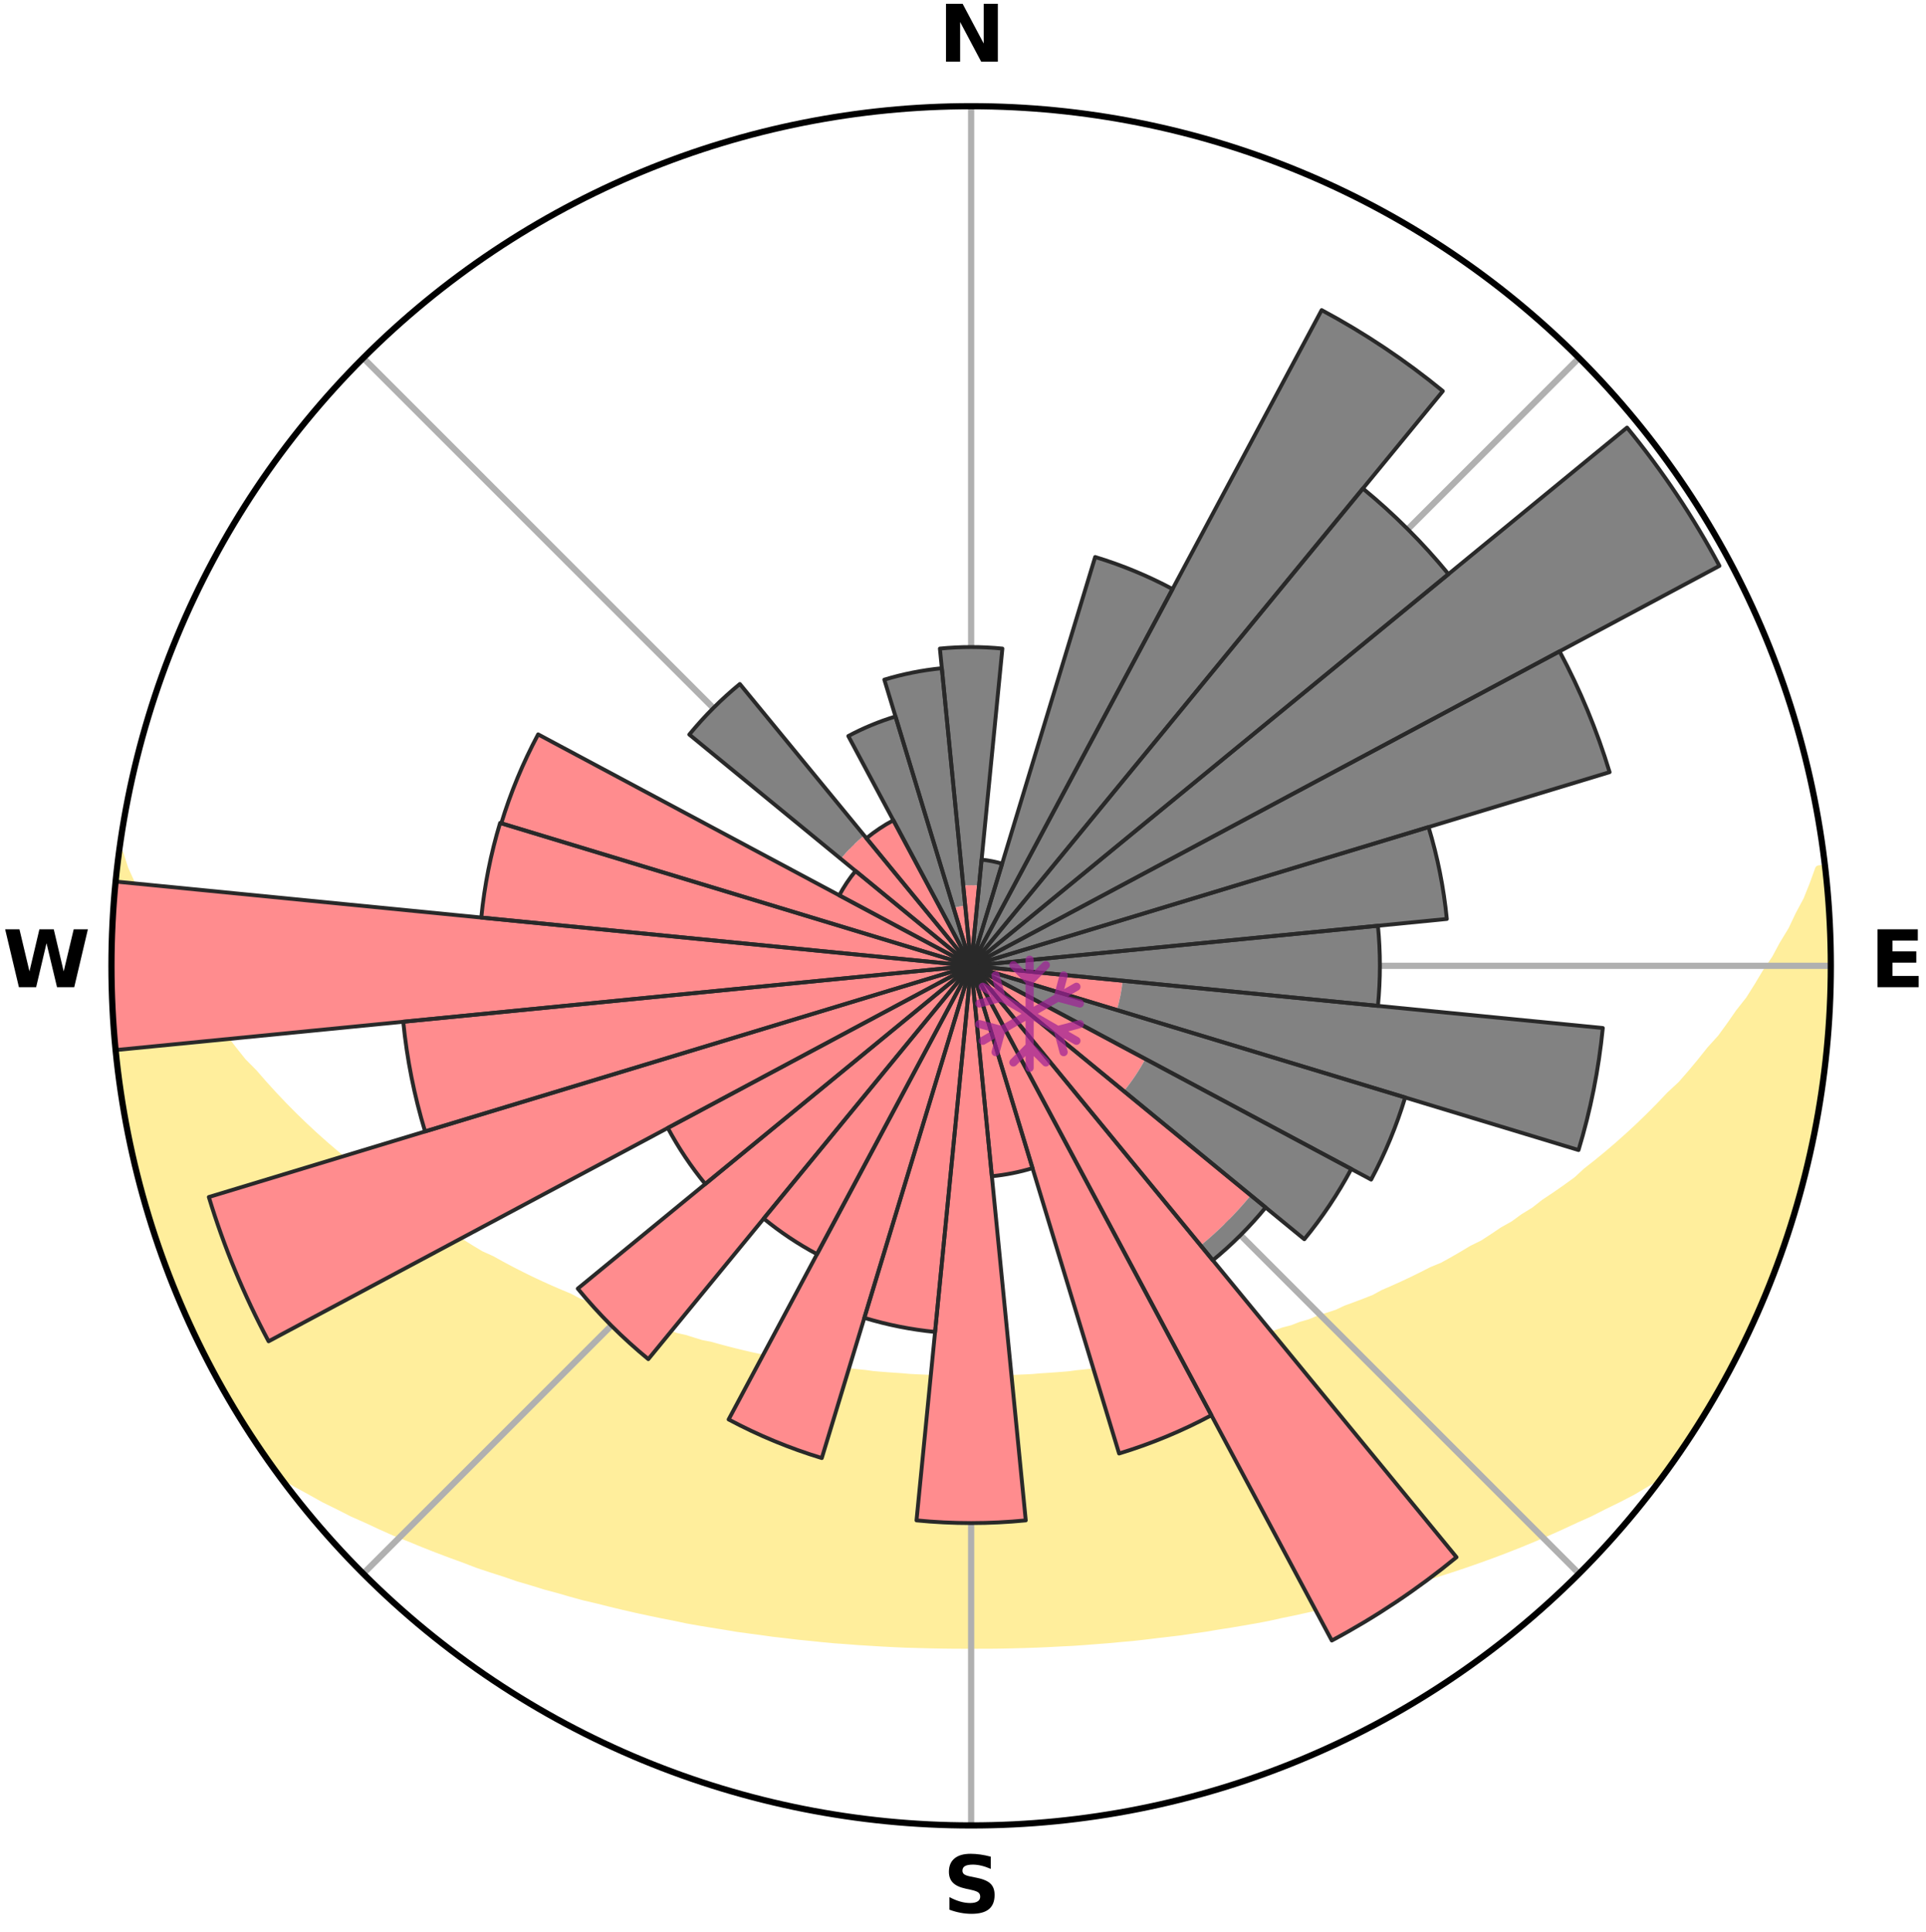 <?xml version="1.0" encoding="utf-8" standalone="no"?>
<!DOCTYPE svg PUBLIC "-//W3C//DTD SVG 1.1//EN"
  "http://www.w3.org/Graphics/SVG/1.1/DTD/svg11.dtd">
<svg xmlns:xlink="http://www.w3.org/1999/xlink" width="248.41pt" height="249.158pt" viewBox="0 0 248.41 249.158" xmlns="http://www.w3.org/2000/svg" version="1.1">
 <title>Ski Rose for Wendelstein</title>
 <defs>
  <style type="text/css">*{stroke-linejoin: round; stroke-linecap: butt}</style>
 </defs>
 <g id="figure_1">
  <g id="patch_1">
   <path d="M 0 249.158 
L 248.41 249.158 
L 248.41 0 
L 0 0 
z
" style="fill: #ffffff"/>
  </g>
  <g id="axes_1">
   <g id="patch_2">
    <path d="M 236.135 124.579 
C 236.135 110.018 233.267 95.599 227.695 82.147 
C 222.122 68.695 213.955 56.471 203.659 46.175 
C 193.363 35.879 181.139 27.711 167.687 22.139 
C 154.235 16.567 139.815 13.699 125.255 13.699 
C 110.694 13.699 96.275 16.567 82.823 22.139 
C 69.371 27.711 57.147 35.879 46.851 46.175 
C 36.555 56.471 28.387 68.695 22.815 82.147 
C 17.243 95.599 14.375 110.018 14.375 124.579 
C 14.375 139.14 17.243 153.559 22.815 167.011 
C 28.387 180.463 36.555 192.687 46.851 202.983 
C 57.147 213.279 69.371 221.447 82.823 227.019 
C 96.275 232.591 110.694 235.459 125.255 235.459 
C 139.815 235.459 154.235 232.591 167.687 227.019 
C 181.139 221.447 193.363 213.279 203.659 202.983 
C 213.955 192.687 222.122 180.463 227.695 167.011 
C 233.267 153.559 236.135 139.14 236.135 124.579 
M 125.255 124.579 
C 125.255 124.579 125.255 124.579 125.255 124.579 
C 125.255 124.579 125.255 124.579 125.255 124.579 
C 125.255 124.579 125.255 124.579 125.255 124.579 
C 125.255 124.579 125.255 124.579 125.255 124.579 
C 125.255 124.579 125.255 124.579 125.255 124.579 
C 125.255 124.579 125.255 124.579 125.255 124.579 
C 125.255 124.579 125.255 124.579 125.255 124.579 
C 125.255 124.579 125.255 124.579 125.255 124.579 
C 125.255 124.579 125.255 124.579 125.255 124.579 
C 125.255 124.579 125.255 124.579 125.255 124.579 
C 125.255 124.579 125.255 124.579 125.255 124.579 
C 125.255 124.579 125.255 124.579 125.255 124.579 
C 125.255 124.579 125.255 124.579 125.255 124.579 
C 125.255 124.579 125.255 124.579 125.255 124.579 
C 125.255 124.579 125.255 124.579 125.255 124.579 
C 125.255 124.579 125.255 124.579 125.255 124.579 
z
" style="fill: #ffffff"/>
   </g>
   <g id="PolyCollection_1">
    <defs>
     <path id="maead36362a" d="M 235.307 -137.118 
L 234.595 -137.037 
L 233.871 -135.038 
L 233.08 -133.065 
L 232.033 -131.11 
L 231.132 -129.202 
L 229.986 -127.322 
L 229.001 -125.484 
L 227.776 -123.684 
L 226.722 -121.922 
L 225.635 -120.196 
L 224.314 -118.52 
L 223.169 -116.873 
L 221.998 -115.264 
L 220.599 -113.716 
L 219.379 -112.187 
L 218.138 -110.698 
L 216.875 -109.247 
L 215.394 -107.873 
L 214.095 -106.504 
L 212.779 -105.175 
L 211.449 -103.886 
L 210.103 -102.636 
L 208.746 -101.425 
L 207.376 -100.254 
L 205.997 -99.121 
L 204.608 -98.028 
L 203.396 -96.908 
L 201.991 -95.889 
L 200.58 -94.908 
L 199.166 -93.964 
L 197.923 -92.982 
L 196.501 -92.11 
L 195.247 -91.194 
L 193.823 -90.392 
L 192.562 -89.541 
L 191.299 -88.72 
L 189.876 -88.018 
L 188.611 -87.259 
L 187.346 -86.529 
L 186.081 -85.829 
L 184.673 -85.251 
L 183.414 -84.608 
L 182.157 -83.991 
L 180.903 -83.401 
L 179.653 -82.838 
L 178.408 -82.299 
L 177.291 -81.684 
L 176.053 -81.194 
L 174.821 -80.727 
L 173.596 -80.282 
L 172.487 -79.757 
L 171.274 -79.356 
L 170.07 -78.975 
L 168.971 -78.512 
L 167.781 -78.17 
L 166.69 -77.745 
L 165.516 -77.44 
L 164.434 -77.05 
L 163.356 -76.679 
L 162.206 -76.424 
L 161.139 -76.085 
L 160.076 -75.762 
L 158.951 -75.551 
L 157.9 -75.257 
L 156.854 -74.978 
L 155.813 -74.713 
L 154.776 -74.462 
L 153.744 -74.224 
L 152.718 -73.998 
L 151.697 -73.785 
L 150.64 -73.665 
L 149.631 -73.472 
L 148.628 -73.29 
L 147.63 -73.119 
L 146.668 -72.884 
L 145.677 -72.734 
L 144.691 -72.594 
L 143.711 -72.461 
L 142.735 -72.338 
L 141.763 -72.222 
L 140.796 -72.114 
L 139.833 -72.013 
L 138.874 -71.918 
L 137.93 -71.785 
L 136.976 -71.707 
L 136.026 -71.635 
L 135.08 -71.569 
L 134.136 -71.509 
L 133.199 -71.425 
L 132.259 -71.379 
L 131.321 -71.338 
L 130.385 -71.301 
L 129.452 -71.255 
L 128.518 -71.232 
L 127.585 -71.214 
L 126.653 -71.2 
L 125.721 -71.19 
L 124.789 -71.19 
L 123.857 -71.202 
L 122.925 -71.218 
L 121.992 -71.238 
L 121.059 -71.263 
L 120.126 -71.311 
L 119.19 -71.349 
L 118.253 -71.392 
L 117.313 -71.44 
L 116.377 -71.526 
L 115.434 -71.588 
L 114.487 -71.656 
L 113.538 -71.729 
L 112.586 -71.809 
L 111.642 -71.944 
L 110.684 -72.04 
L 109.722 -72.143 
L 108.756 -72.252 
L 107.786 -72.37 
L 106.811 -72.495 
L 105.831 -72.629 
L 104.847 -72.771 
L 103.888 -72.994 
L 102.896 -73.158 
L 101.9 -73.331 
L 100.898 -73.514 
L 99.892 -73.708 
L 98.88 -73.913 
L 97.817 -74.044 
L 96.792 -74.271 
L 95.762 -74.51 
L 94.727 -74.762 
L 93.687 -75.028 
L 92.643 -75.308 
L 91.594 -75.602 
L 90.471 -75.815 
L 89.41 -76.138 
L 88.345 -76.477 
L 87.197 -76.733 
L 86.121 -77.106 
L 85.041 -77.495 
L 83.869 -77.801 
L 82.78 -78.226 
L 81.592 -78.568 
L 80.496 -79.032 
L 79.294 -79.413 
L 78.083 -79.815 
L 76.976 -80.34 
L 75.754 -80.784 
L 74.525 -81.251 
L 73.411 -81.843 
L 72.174 -82.356 
L 70.931 -82.895 
L 69.683 -83.458 
L 68.432 -84.048 
L 67.178 -84.664 
L 65.921 -85.307 
L 64.662 -85.977 
L 63.402 -86.676 
L 61.99 -87.313 
L 60.727 -88.071 
L 59.467 -88.859 
L 58.046 -89.593 
L 56.788 -90.443 
L 55.534 -91.324 
L 54.115 -92.159 
L 52.869 -93.105 
L 51.455 -94.01 
L 50.043 -94.952 
L 48.817 -96 
L 47.417 -97.015 
L 46.023 -98.068 
L 44.637 -99.16 
L 43.26 -100.291 
L 41.893 -101.461 
L 40.538 -102.67 
L 39.196 -103.918 
L 37.867 -105.206 
L 36.554 -106.533 
L 35.258 -107.899 
L 33.98 -109.305 
L 32.721 -110.75 
L 31.28 -112.207 
L 30.063 -113.733 
L 28.87 -115.298 
L 27.702 -116.901 
L 26.355 -118.53 
L 25.241 -120.212 
L 24.157 -121.932 
L 22.9 -123.686 
L 21.88 -125.481 
L 20.694 -127.317 
L 19.75 -129.186 
L 18.847 -131.087 
L 17.796 -133.036 
L 16.998 -135.003 
L 16.08 -137.018 
L 15.428 -139.038 
L 15.428 -139.038 
L 15.428 -139.038 
L 15.119 -137.127 
L 14.942 -135.201 
L 14.798 -133.272 
L 14.588 -131.348 
L 14.51 -129.414 
L 14.464 -127.48 
L 14.451 -125.546 
L 14.549 -123.613 
L 14.425 -121.677 
L 14.508 -119.744 
L 14.622 -117.812 
L 14.85 -115.89 
L 14.936 -113.957 
L 15.145 -112.034 
L 15.385 -110.114 
L 15.654 -108.199 
L 15.953 -106.288 
L 16.282 -104.382 
L 16.731 -102.5 
L 17.043 -100.589 
L 17.465 -98.701 
L 17.917 -96.82 
L 18.471 -94.965 
L 19.074 -93.127 
L 19.548 -91.25 
L 20.122 -89.402 
L 20.791 -87.587 
L 21.426 -85.759 
L 22.092 -83.942 
L 22.878 -82.173 
L 23.606 -80.381 
L 24.366 -78.601 
L 25.219 -76.864 
L 26.046 -75.115 
L 26.907 -73.382 
L 27.866 -71.701 
L 28.8 -70.008 
L 29.725 -68.308 
L 30.747 -66.665 
L 31.766 -65.02 
L 32.813 -63.393 
L 33.878 -61.777 
L 34.988 -60.193 
L 36.439 -58.859 
L 38.236 -57.807 
L 40.059 -56.812 
L 41.838 -55.816 
L 43.682 -54.91 
L 45.476 -53.997 
L 47.331 -53.175 
L 49.128 -52.337 
L 50.924 -51.534 
L 52.767 -50.815 
L 54.556 -50.078 
L 56.342 -49.373 
L 58.122 -48.699 
L 59.897 -48.054 
L 61.625 -47.39 
L 63.388 -46.802 
L 65.144 -46.241 
L 66.853 -45.654 
L 68.594 -45.144 
L 70.296 -44.613 
L 72.021 -44.152 
L 73.706 -43.663 
L 75.388 -43.203 
L 77.088 -42.809 
L 78.753 -42.387 
L 80.413 -41.991 
L 82.064 -41.61 
L 83.711 -41.255 
L 85.348 -40.913 
L 86.981 -40.595 
L 88.589 -40.253 
L 90.207 -39.965 
L 91.82 -39.7 
L 93.424 -39.444 
L 95.011 -39.174 
L 96.606 -38.956 
L 98.192 -38.746 
L 99.764 -38.524 
L 101.341 -38.349 
L 102.905 -38.158 
L 104.47 -38.003 
L 106.025 -37.841 
L 107.578 -37.693 
L 109.131 -37.584 
L 110.677 -37.463 
L 112.221 -37.369 
L 113.761 -37.274 
L 115.299 -37.194 
L 116.834 -37.126 
L 118.369 -37.085 
L 119.901 -37.042 
L 121.432 -37.011 
L 122.961 -36.993 
L 124.49 -36.987 
L 126.019 -36.989 
L 127.548 -36.99 
L 129.078 -37.008 
L 130.609 -37.039 
L 132.141 -37.082 
L 133.675 -37.132 
L 135.21 -37.2 
L 136.748 -37.281 
L 138.29 -37.356 
L 139.833 -37.462 
L 141.379 -37.583 
L 142.93 -37.701 
L 144.483 -37.849 
L 146.045 -37.983 
L 147.605 -38.159 
L 149.168 -38.35 
L 150.743 -38.533 
L 152.326 -38.721 
L 153.903 -38.958 
L 155.495 -39.183 
L 157.082 -39.454 
L 158.689 -39.703 
L 160.299 -39.975 
L 161.919 -40.256 
L 163.543 -40.563 
L 165.157 -40.923 
L 166.797 -41.259 
L 168.44 -41.621 
L 170.094 -41.995 
L 171.751 -42.398 
L 173.443 -42.771 
L 175.119 -43.208 
L 176.797 -43.675 
L 178.485 -44.157 
L 180.21 -44.618 
L 181.907 -45.156 
L 183.648 -45.665 
L 185.361 -46.247 
L 187.117 -46.808 
L 188.88 -47.396 
L 190.65 -48.012 
L 192.426 -48.656 
L 194.208 -49.33 
L 195.994 -50.035 
L 197.785 -50.772 
L 199.579 -51.541 
L 201.375 -52.344 
L 203.172 -53.181 
L 205.021 -54.008 
L 206.815 -54.92 
L 208.664 -55.822 
L 210.499 -56.773 
L 212.262 -57.816 
L 214.063 -58.864 
L 215.518 -60.195 
L 216.621 -61.785 
L 217.706 -63.387 
L 218.741 -65.022 
L 219.787 -66.649 
L 220.778 -68.312 
L 221.652 -70.04 
L 222.586 -71.733 
L 223.591 -73.388 
L 224.446 -75.124 
L 225.294 -76.863 
L 226.063 -78.638 
L 226.885 -80.389 
L 227.66 -82.161 
L 228.388 -83.954 
L 229.068 -85.765 
L 229.76 -87.572 
L 230.339 -89.418 
L 230.986 -91.242 
L 231.522 -93.101 
L 232.093 -94.95 
L 232.527 -96.837 
L 233.023 -98.706 
L 233.484 -100.585 
L 233.78 -102.499 
L 234.181 -104.391 
L 234.53 -106.293 
L 234.853 -108.199 
L 235.137 -110.113 
L 235.381 -112.032 
L 235.586 -113.955 
L 235.755 -115.882 
L 235.889 -117.812 
L 235.986 -119.744 
L 236.05 -121.678 
L 236.075 -123.612 
L 236.065 -125.546 
L 236.02 -127.48 
L 235.947 -129.412 
L 235.835 -131.342 
L 235.69 -133.27 
L 235.517 -135.196 
L 235.307 -137.118 
z
" style="stroke: #ffee9c"/>
    </defs>
    <g clip-path="url(#pc40999acb4)">
     <use xlink:href="#maead36362a" x="0" y="249.158" style="fill: #ffee9c; stroke: #ffee9c"/>
    </g>
   </g>
   <g id="matplotlib.axis_1">
    <g id="xtick_1">
     <g id="line2d_1">
      <path d="M 125.255 124.579 
L 125.255 13.699 
" clip-path="url(#pc40999acb4)" style="fill: none; stroke: #b0b0b0; stroke-width: 0.8; stroke-linecap: square"/>
     </g>
     <g id="text_1">
      <!-- N -->
      <g transform="translate(121.07 7.958) scale(0.1 -0.1)">
       <defs>
        <path id="DejaVuSans-Bold-4e" d="M 588 4666 
L 1931 4666 
L 3628 1466 
L 3628 4666 
L 4769 4666 
L 4769 0 
L 3425 0 
L 1728 3200 
L 1728 0 
L 588 0 
L 588 4666 
z
" transform="scale(0.016)"/>
       </defs>
       <use xlink:href="#DejaVuSans-Bold-4e"/>
      </g>
     </g>
    </g>
    <g id="xtick_2">
     <g id="line2d_2">
      <path d="M 125.255 124.579 
L 203.659 46.175 
" clip-path="url(#pc40999acb4)" style="fill: none; stroke: #b0b0b0; stroke-width: 0.8; stroke-linecap: square"/>
     </g>
    </g>
    <g id="xtick_3">
     <g id="line2d_3">
      <path d="M 125.255 124.579 
L 236.135 124.579 
" clip-path="url(#pc40999acb4)" style="fill: none; stroke: #b0b0b0; stroke-width: 0.8; stroke-linecap: square"/>
     </g>
     <g id="text_2">
      <!-- E -->
      <g transform="translate(241.219 127.338) scale(0.1 -0.1)">
       <defs>
        <path id="DejaVuSans-Bold-45" d="M 588 4666 
L 3834 4666 
L 3834 3756 
L 1791 3756 
L 1791 2888 
L 3713 2888 
L 3713 1978 
L 1791 1978 
L 1791 909 
L 3903 909 
L 3903 0 
L 588 0 
L 588 4666 
z
" transform="scale(0.016)"/>
       </defs>
       <use xlink:href="#DejaVuSans-Bold-45"/>
      </g>
     </g>
    </g>
    <g id="xtick_4">
     <g id="line2d_4">
      <path d="M 125.255 124.579 
L 203.659 202.983 
" clip-path="url(#pc40999acb4)" style="fill: none; stroke: #b0b0b0; stroke-width: 0.8; stroke-linecap: square"/>
     </g>
    </g>
    <g id="xtick_5">
     <g id="line2d_5">
      <path d="M 125.255 124.579 
L 125.255 235.459 
" clip-path="url(#pc40999acb4)" style="fill: none; stroke: #b0b0b0; stroke-width: 0.8; stroke-linecap: square"/>
     </g>
     <g id="text_3">
      <!-- S -->
      <g transform="translate(121.654 246.718) scale(0.1 -0.1)">
       <defs>
        <path id="DejaVuSans-Bold-53" d="M 3834 4519 
L 3834 3531 
Q 3450 3703 3084 3790 
Q 2719 3878 2394 3878 
Q 1963 3878 1756 3759 
Q 1550 3641 1550 3391 
Q 1550 3203 1689 3098 
Q 1828 2994 2194 2919 
L 2706 2816 
Q 3484 2659 3812 2340 
Q 4141 2022 4141 1434 
Q 4141 663 3683 286 
Q 3225 -91 2284 -91 
Q 1841 -91 1394 -6 
Q 947 78 500 244 
L 500 1259 
Q 947 1022 1364 901 
Q 1781 781 2169 781 
Q 2563 781 2772 912 
Q 2981 1044 2981 1288 
Q 2981 1506 2839 1625 
Q 2697 1744 2272 1838 
L 1806 1941 
Q 1106 2091 782 2419 
Q 459 2747 459 3303 
Q 459 4000 909 4375 
Q 1359 4750 2203 4750 
Q 2588 4750 2994 4692 
Q 3400 4634 3834 4519 
z
" transform="scale(0.016)"/>
       </defs>
       <use xlink:href="#DejaVuSans-Bold-53"/>
      </g>
     </g>
    </g>
    <g id="xtick_6">
     <g id="line2d_6">
      <path d="M 125.255 124.579 
L 46.851 202.983 
" clip-path="url(#pc40999acb4)" style="fill: none; stroke: #b0b0b0; stroke-width: 0.8; stroke-linecap: square"/>
     </g>
    </g>
    <g id="xtick_7">
     <g id="line2d_7">
      <path d="M 125.255 124.579 
L 14.375 124.579 
" clip-path="url(#pc40999acb4)" style="fill: none; stroke: #b0b0b0; stroke-width: 0.8; stroke-linecap: square"/>
     </g>
     <g id="text_4">
      <!-- W -->
      <g transform="translate(0.36 127.338) scale(0.1 -0.1)">
       <defs>
        <path id="DejaVuSans-Bold-57" d="M 191 4666 
L 1344 4666 
L 2150 1275 
L 2950 4666 
L 4109 4666 
L 4909 1275 
L 5716 4666 
L 6859 4666 
L 5759 0 
L 4372 0 
L 3525 3547 
L 2688 0 
L 1300 0 
L 191 4666 
z
" transform="scale(0.016)"/>
       </defs>
       <use xlink:href="#DejaVuSans-Bold-57"/>
      </g>
     </g>
    </g>
    <g id="xtick_8">
     <g id="line2d_8">
      <path d="M 125.255 124.579 
L 46.851 46.175 
" clip-path="url(#pc40999acb4)" style="fill: none; stroke: #b0b0b0; stroke-width: 0.8; stroke-linecap: square"/>
     </g>
    </g>
   </g>
   <g id="matplotlib.axis_2"/>
   <g id="patch_3">
    <path d="M 125.255 124.579 
C 125.255 124.579 125.255 124.579 125.255 124.579 
C 125.255 124.579 125.255 124.579 125.255 124.579 
L 125.255 124.579 
C 125.255 124.579 125.255 124.579 125.255 124.579 
C 125.255 124.579 125.255 124.579 125.255 124.579 
z
" clip-path="url(#pc40999acb4)" style="fill: #d9d9d9"/>
   </g>
   <g id="patch_4">
    <path d="M 125.255 124.579 
C 125.255 124.579 125.255 124.579 125.255 124.579 
C 125.255 124.579 125.255 124.579 125.255 124.579 
L 125.255 124.579 
C 125.255 124.579 125.255 124.579 125.255 124.579 
C 125.255 124.579 125.255 124.579 125.255 124.579 
z
" clip-path="url(#pc40999acb4)" style="fill: #d9d9d9"/>
   </g>
   <g id="patch_5">
    <path d="M 125.255 124.579 
C 125.255 124.579 125.255 124.579 125.255 124.579 
C 125.255 124.579 125.255 124.579 125.255 124.579 
L 125.255 124.579 
C 125.255 124.579 125.255 124.579 125.255 124.579 
C 125.255 124.579 125.255 124.579 125.255 124.579 
z
" clip-path="url(#pc40999acb4)" style="fill: #d9d9d9"/>
   </g>
   <g id="patch_6">
    <path d="M 125.255 124.579 
C 125.255 124.579 125.255 124.579 125.255 124.579 
C 125.255 124.579 125.255 124.579 125.255 124.579 
L 125.255 124.579 
C 125.255 124.579 125.255 124.579 125.255 124.579 
C 125.255 124.579 125.255 124.579 125.255 124.579 
z
" clip-path="url(#pc40999acb4)" style="fill: #d9d9d9"/>
   </g>
   <g id="patch_7">
    <path d="M 125.255 124.579 
C 125.255 124.579 125.255 124.579 125.255 124.579 
C 125.255 124.579 125.255 124.579 125.255 124.579 
L 125.255 124.579 
C 125.255 124.579 125.255 124.579 125.255 124.579 
C 125.255 124.579 125.255 124.579 125.255 124.579 
z
" clip-path="url(#pc40999acb4)" style="fill: #d9d9d9"/>
   </g>
   <g id="patch_8">
    <path d="M 125.255 124.579 
C 125.255 124.579 125.255 124.579 125.255 124.579 
C 125.255 124.579 125.255 124.579 125.255 124.579 
L 125.255 124.579 
C 125.255 124.579 125.255 124.579 125.255 124.579 
C 125.255 124.579 125.255 124.579 125.255 124.579 
z
" clip-path="url(#pc40999acb4)" style="fill: #d9d9d9"/>
   </g>
   <g id="patch_9">
    <path d="M 125.255 124.579 
C 125.255 124.579 125.255 124.579 125.255 124.579 
C 125.255 124.579 125.255 124.579 125.255 124.579 
L 125.255 124.579 
C 125.255 124.579 125.255 124.579 125.255 124.579 
C 125.255 124.579 125.255 124.579 125.255 124.579 
z
" clip-path="url(#pc40999acb4)" style="fill: #d9d9d9"/>
   </g>
   <g id="patch_10">
    <path d="M 125.255 124.579 
C 125.255 124.579 125.255 124.579 125.255 124.579 
C 125.255 124.579 125.255 124.579 125.255 124.579 
L 125.255 124.579 
C 125.255 124.579 125.255 124.579 125.255 124.579 
C 125.255 124.579 125.255 124.579 125.255 124.579 
z
" clip-path="url(#pc40999acb4)" style="fill: #d9d9d9"/>
   </g>
   <g id="patch_11">
    <path d="M 125.255 124.579 
C 125.255 124.579 125.255 124.579 125.255 124.579 
C 125.255 124.579 125.255 124.579 125.255 124.579 
L 125.255 124.579 
C 125.255 124.579 125.255 124.579 125.255 124.579 
C 125.255 124.579 125.255 124.579 125.255 124.579 
z
" clip-path="url(#pc40999acb4)" style="fill: #d9d9d9"/>
   </g>
   <g id="patch_12">
    <path d="M 125.255 124.579 
C 125.255 124.579 125.255 124.579 125.255 124.579 
C 125.255 124.579 125.255 124.579 125.255 124.579 
L 125.255 124.579 
C 125.255 124.579 125.255 124.579 125.255 124.579 
C 125.255 124.579 125.255 124.579 125.255 124.579 
z
" clip-path="url(#pc40999acb4)" style="fill: #d9d9d9"/>
   </g>
   <g id="patch_13">
    <path d="M 125.255 124.579 
C 125.255 124.579 125.255 124.579 125.255 124.579 
C 125.255 124.579 125.255 124.579 125.255 124.579 
L 125.255 124.579 
C 125.255 124.579 125.255 124.579 125.255 124.579 
C 125.255 124.579 125.255 124.579 125.255 124.579 
z
" clip-path="url(#pc40999acb4)" style="fill: #d9d9d9"/>
   </g>
   <g id="patch_14">
    <path d="M 125.255 124.579 
C 125.255 124.579 125.255 124.579 125.255 124.579 
C 125.255 124.579 125.255 124.579 125.255 124.579 
L 125.255 124.579 
C 125.255 124.579 125.255 124.579 125.255 124.579 
C 125.255 124.579 125.255 124.579 125.255 124.579 
z
" clip-path="url(#pc40999acb4)" style="fill: #d9d9d9"/>
   </g>
   <g id="patch_15">
    <path d="M 125.255 124.579 
C 125.255 124.579 125.255 124.579 125.255 124.579 
C 125.255 124.579 125.255 124.579 125.255 124.579 
L 125.255 124.579 
C 125.255 124.579 125.255 124.579 125.255 124.579 
C 125.255 124.579 125.255 124.579 125.255 124.579 
z
" clip-path="url(#pc40999acb4)" style="fill: #d9d9d9"/>
   </g>
   <g id="patch_16">
    <path d="M 125.255 124.579 
C 125.255 124.579 125.255 124.579 125.255 124.579 
C 125.255 124.579 125.255 124.579 125.255 124.579 
L 125.255 124.579 
C 125.255 124.579 125.255 124.579 125.255 124.579 
C 125.255 124.579 125.255 124.579 125.255 124.579 
z
" clip-path="url(#pc40999acb4)" style="fill: #d9d9d9"/>
   </g>
   <g id="patch_17">
    <path d="M 125.255 124.579 
C 125.255 124.579 125.255 124.579 125.255 124.579 
C 125.255 124.579 125.255 124.579 125.255 124.579 
L 125.255 124.579 
C 125.255 124.579 125.255 124.579 125.255 124.579 
C 125.255 124.579 125.255 124.579 125.255 124.579 
z
" clip-path="url(#pc40999acb4)" style="fill: #d9d9d9"/>
   </g>
   <g id="patch_18">
    <path d="M 125.255 124.579 
C 125.255 124.579 125.255 124.579 125.255 124.579 
C 125.255 124.579 125.255 124.579 125.255 124.579 
L 125.255 124.579 
C 125.255 124.579 125.255 124.579 125.255 124.579 
C 125.255 124.579 125.255 124.579 125.255 124.579 
z
" clip-path="url(#pc40999acb4)" style="fill: #d9d9d9"/>
   </g>
   <g id="patch_19">
    <path d="M 125.255 124.579 
C 125.255 124.579 125.255 124.579 125.255 124.579 
C 125.255 124.579 125.255 124.579 125.255 124.579 
L 125.255 124.579 
C 125.255 124.579 125.255 124.579 125.255 124.579 
C 125.255 124.579 125.255 124.579 125.255 124.579 
z
" clip-path="url(#pc40999acb4)" style="fill: #d9d9d9"/>
   </g>
   <g id="patch_20">
    <path d="M 125.255 124.579 
C 125.255 124.579 125.255 124.579 125.255 124.579 
C 125.255 124.579 125.255 124.579 125.255 124.579 
L 125.255 124.579 
C 125.255 124.579 125.255 124.579 125.255 124.579 
C 125.255 124.579 125.255 124.579 125.255 124.579 
z
" clip-path="url(#pc40999acb4)" style="fill: #d9d9d9"/>
   </g>
   <g id="patch_21">
    <path d="M 125.255 124.579 
C 125.255 124.579 125.255 124.579 125.255 124.579 
C 125.255 124.579 125.255 124.579 125.255 124.579 
L 125.255 124.579 
C 125.255 124.579 125.255 124.579 125.255 124.579 
C 125.255 124.579 125.255 124.579 125.255 124.579 
z
" clip-path="url(#pc40999acb4)" style="fill: #d9d9d9"/>
   </g>
   <g id="patch_22">
    <path d="M 125.255 124.579 
C 125.255 124.579 125.255 124.579 125.255 124.579 
C 125.255 124.579 125.255 124.579 125.255 124.579 
L 125.255 124.579 
C 125.255 124.579 125.255 124.579 125.255 124.579 
C 125.255 124.579 125.255 124.579 125.255 124.579 
z
" clip-path="url(#pc40999acb4)" style="fill: #d9d9d9"/>
   </g>
   <g id="patch_23">
    <path d="M 125.255 124.579 
C 125.255 124.579 125.255 124.579 125.255 124.579 
C 125.255 124.579 125.255 124.579 125.255 124.579 
L 125.255 124.579 
C 125.255 124.579 125.255 124.579 125.255 124.579 
C 125.255 124.579 125.255 124.579 125.255 124.579 
z
" clip-path="url(#pc40999acb4)" style="fill: #d9d9d9"/>
   </g>
   <g id="patch_24">
    <path d="M 125.255 124.579 
C 125.255 124.579 125.255 124.579 125.255 124.579 
C 125.255 124.579 125.255 124.579 125.255 124.579 
L 125.255 124.579 
C 125.255 124.579 125.255 124.579 125.255 124.579 
C 125.255 124.579 125.255 124.579 125.255 124.579 
z
" clip-path="url(#pc40999acb4)" style="fill: #d9d9d9"/>
   </g>
   <g id="patch_25">
    <path d="M 125.255 124.579 
C 125.255 124.579 125.255 124.579 125.255 124.579 
C 125.255 124.579 125.255 124.579 125.255 124.579 
L 125.255 124.579 
C 125.255 124.579 125.255 124.579 125.255 124.579 
C 125.255 124.579 125.255 124.579 125.255 124.579 
z
" clip-path="url(#pc40999acb4)" style="fill: #d9d9d9"/>
   </g>
   <g id="patch_26">
    <path d="M 125.255 124.579 
C 125.255 124.579 125.255 124.579 125.255 124.579 
C 125.255 124.579 125.255 124.579 125.255 124.579 
L 125.255 124.579 
C 125.255 124.579 125.255 124.579 125.255 124.579 
C 125.255 124.579 125.255 124.579 125.255 124.579 
z
" clip-path="url(#pc40999acb4)" style="fill: #d9d9d9"/>
   </g>
   <g id="patch_27">
    <path d="M 125.255 124.579 
C 125.255 124.579 125.255 124.579 125.255 124.579 
C 125.255 124.579 125.255 124.579 125.255 124.579 
L 125.255 124.579 
C 125.255 124.579 125.255 124.579 125.255 124.579 
C 125.255 124.579 125.255 124.579 125.255 124.579 
z
" clip-path="url(#pc40999acb4)" style="fill: #d9d9d9"/>
   </g>
   <g id="patch_28">
    <path d="M 125.255 124.579 
C 125.255 124.579 125.255 124.579 125.255 124.579 
C 125.255 124.579 125.255 124.579 125.255 124.579 
L 125.255 124.579 
C 125.255 124.579 125.255 124.579 125.255 124.579 
C 125.255 124.579 125.255 124.579 125.255 124.579 
z
" clip-path="url(#pc40999acb4)" style="fill: #d9d9d9"/>
   </g>
   <g id="patch_29">
    <path d="M 125.255 124.579 
C 125.255 124.579 125.255 124.579 125.255 124.579 
C 125.255 124.579 125.255 124.579 125.255 124.579 
L 125.255 124.579 
C 125.255 124.579 125.255 124.579 125.255 124.579 
C 125.255 124.579 125.255 124.579 125.255 124.579 
z
" clip-path="url(#pc40999acb4)" style="fill: #d9d9d9"/>
   </g>
   <g id="patch_30">
    <path d="M 125.255 124.579 
C 125.255 124.579 125.255 124.579 125.255 124.579 
C 125.255 124.579 125.255 124.579 125.255 124.579 
L 125.255 124.579 
C 125.255 124.579 125.255 124.579 125.255 124.579 
C 125.255 124.579 125.255 124.579 125.255 124.579 
z
" clip-path="url(#pc40999acb4)" style="fill: #d9d9d9"/>
   </g>
   <g id="patch_31">
    <path d="M 125.255 124.579 
C 125.255 124.579 125.255 124.579 125.255 124.579 
C 125.255 124.579 125.255 124.579 125.255 124.579 
L 125.255 124.579 
C 125.255 124.579 125.255 124.579 125.255 124.579 
C 125.255 124.579 125.255 124.579 125.255 124.579 
z
" clip-path="url(#pc40999acb4)" style="fill: #d9d9d9"/>
   </g>
   <g id="patch_32">
    <path d="M 125.255 124.579 
C 125.255 124.579 125.255 124.579 125.255 124.579 
C 125.255 124.579 125.255 124.579 125.255 124.579 
L 125.255 124.579 
C 125.255 124.579 125.255 124.579 125.255 124.579 
C 125.255 124.579 125.255 124.579 125.255 124.579 
z
" clip-path="url(#pc40999acb4)" style="fill: #d9d9d9"/>
   </g>
   <g id="patch_33">
    <path d="M 125.255 124.579 
C 125.255 124.579 125.255 124.579 125.255 124.579 
C 125.255 124.579 125.255 124.579 125.255 124.579 
L 125.255 124.579 
C 125.255 124.579 125.255 124.579 125.255 124.579 
C 125.255 124.579 125.255 124.579 125.255 124.579 
z
" clip-path="url(#pc40999acb4)" style="fill: #d9d9d9"/>
   </g>
   <g id="patch_34">
    <path d="M 125.255 124.579 
C 125.255 124.579 125.255 124.579 125.255 124.579 
C 125.255 124.579 125.255 124.579 125.255 124.579 
L 125.255 124.579 
C 125.255 124.579 125.255 124.579 125.255 124.579 
C 125.255 124.579 125.255 124.579 125.255 124.579 
z
" clip-path="url(#pc40999acb4)" style="fill: #d9d9d9"/>
   </g>
   <g id="patch_35">
    <path d="M 125.255 124.579 
C 125.255 124.579 125.255 124.579 125.255 124.579 
C 125.255 124.579 125.255 124.579 125.255 124.579 
L 125.255 124.579 
C 125.255 124.579 125.255 124.579 125.255 124.579 
C 125.255 124.579 125.255 124.579 125.255 124.579 
z
" clip-path="url(#pc40999acb4)" style="fill: #a1a1d8"/>
   </g>
   <g id="patch_36">
    <path d="M 125.255 124.579 
C 125.255 124.579 125.255 124.579 125.255 124.579 
C 125.255 124.579 125.255 124.579 125.255 124.579 
L 125.255 124.579 
C 125.255 124.579 125.255 124.579 125.255 124.579 
C 125.255 124.579 125.255 124.579 125.255 124.579 
z
" clip-path="url(#pc40999acb4)" style="fill: #a1a1d8"/>
   </g>
   <g id="patch_37">
    <path d="M 125.255 124.579 
C 125.255 124.579 125.255 124.579 125.255 124.579 
C 125.255 124.579 125.255 124.579 125.255 124.579 
L 125.255 124.579 
C 125.255 124.579 125.255 124.579 125.255 124.579 
C 125.255 124.579 125.255 124.579 125.255 124.579 
z
" clip-path="url(#pc40999acb4)" style="fill: #a1a1d8"/>
   </g>
   <g id="patch_38">
    <path d="M 125.255 124.579 
C 125.255 124.579 125.255 124.579 125.255 124.579 
C 125.255 124.579 125.255 124.579 125.255 124.579 
L 125.255 124.579 
C 125.255 124.579 125.255 124.579 125.255 124.579 
C 125.255 124.579 125.255 124.579 125.255 124.579 
z
" clip-path="url(#pc40999acb4)" style="fill: #a1a1d8"/>
   </g>
   <g id="patch_39">
    <path d="M 125.255 124.579 
C 125.255 124.579 125.255 124.579 125.255 124.579 
C 125.255 124.579 125.255 124.579 125.255 124.579 
L 125.255 124.579 
C 125.255 124.579 125.255 124.579 125.255 124.579 
C 125.255 124.579 125.255 124.579 125.255 124.579 
z
" clip-path="url(#pc40999acb4)" style="fill: #a1a1d8"/>
   </g>
   <g id="patch_40">
    <path d="M 125.255 124.579 
C 125.255 124.579 125.255 124.579 125.255 124.579 
C 125.255 124.579 125.255 124.579 125.255 124.579 
L 125.255 124.579 
C 125.255 124.579 125.255 124.579 125.255 124.579 
C 125.255 124.579 125.255 124.579 125.255 124.579 
z
" clip-path="url(#pc40999acb4)" style="fill: #a1a1d8"/>
   </g>
   <g id="patch_41">
    <path d="M 125.255 124.579 
C 125.255 124.579 125.255 124.579 125.255 124.579 
C 125.255 124.579 125.255 124.579 125.255 124.579 
L 125.255 124.579 
C 125.255 124.579 125.255 124.579 125.255 124.579 
C 125.255 124.579 125.255 124.579 125.255 124.579 
z
" clip-path="url(#pc40999acb4)" style="fill: #a1a1d8"/>
   </g>
   <g id="patch_42">
    <path d="M 125.255 124.579 
C 125.255 124.579 125.255 124.579 125.255 124.579 
C 125.255 124.579 125.255 124.579 125.255 124.579 
L 125.255 124.579 
C 125.255 124.579 125.255 124.579 125.255 124.579 
C 125.255 124.579 125.255 124.579 125.255 124.579 
z
" clip-path="url(#pc40999acb4)" style="fill: #a1a1d8"/>
   </g>
   <g id="patch_43">
    <path d="M 125.255 124.579 
C 125.255 124.579 125.255 124.579 125.255 124.579 
C 125.255 124.579 125.255 124.579 125.255 124.579 
L 125.255 124.579 
C 125.255 124.579 125.255 124.579 125.255 124.579 
C 125.255 124.579 125.255 124.579 125.255 124.579 
z
" clip-path="url(#pc40999acb4)" style="fill: #a1a1d8"/>
   </g>
   <g id="patch_44">
    <path d="M 125.255 124.579 
C 125.255 124.579 125.255 124.579 125.255 124.579 
C 125.255 124.579 125.255 124.579 125.255 124.579 
L 125.255 124.579 
C 125.255 124.579 125.255 124.579 125.255 124.579 
C 125.255 124.579 125.255 124.579 125.255 124.579 
z
" clip-path="url(#pc40999acb4)" style="fill: #a1a1d8"/>
   </g>
   <g id="patch_45">
    <path d="M 125.255 124.579 
C 125.255 124.579 125.255 124.579 125.255 124.579 
C 125.255 124.579 125.255 124.579 125.255 124.579 
L 125.255 124.579 
C 125.255 124.579 125.255 124.579 125.255 124.579 
C 125.255 124.579 125.255 124.579 125.255 124.579 
z
" clip-path="url(#pc40999acb4)" style="fill: #a1a1d8"/>
   </g>
   <g id="patch_46">
    <path d="M 125.255 124.579 
C 125.255 124.579 125.255 124.579 125.255 124.579 
C 125.255 124.579 125.255 124.579 125.255 124.579 
L 125.255 124.579 
C 125.255 124.579 125.255 124.579 125.255 124.579 
C 125.255 124.579 125.255 124.579 125.255 124.579 
z
" clip-path="url(#pc40999acb4)" style="fill: #a1a1d8"/>
   </g>
   <g id="patch_47">
    <path d="M 125.255 124.579 
C 125.255 124.579 125.255 124.579 125.255 124.579 
C 125.255 124.579 125.255 124.579 125.255 124.579 
L 125.255 124.579 
C 125.255 124.579 125.255 124.579 125.255 124.579 
C 125.255 124.579 125.255 124.579 125.255 124.579 
z
" clip-path="url(#pc40999acb4)" style="fill: #a1a1d8"/>
   </g>
   <g id="patch_48">
    <path d="M 125.255 124.579 
C 125.255 124.579 125.255 124.579 125.255 124.579 
C 125.255 124.579 125.255 124.579 125.255 124.579 
L 125.255 124.579 
C 125.255 124.579 125.255 124.579 125.255 124.579 
C 125.255 124.579 125.255 124.579 125.255 124.579 
z
" clip-path="url(#pc40999acb4)" style="fill: #a1a1d8"/>
   </g>
   <g id="patch_49">
    <path d="M 125.255 124.579 
C 125.255 124.579 125.255 124.579 125.255 124.579 
C 125.255 124.579 125.255 124.579 125.255 124.579 
L 125.255 124.579 
C 125.255 124.579 125.255 124.579 125.255 124.579 
C 125.255 124.579 125.255 124.579 125.255 124.579 
z
" clip-path="url(#pc40999acb4)" style="fill: #a1a1d8"/>
   </g>
   <g id="patch_50">
    <path d="M 125.255 124.579 
C 125.255 124.579 125.255 124.579 125.255 124.579 
C 125.255 124.579 125.255 124.579 125.255 124.579 
L 125.255 124.579 
C 125.255 124.579 125.255 124.579 125.255 124.579 
C 125.255 124.579 125.255 124.579 125.255 124.579 
z
" clip-path="url(#pc40999acb4)" style="fill: #a1a1d8"/>
   </g>
   <g id="patch_51">
    <path d="M 125.255 124.579 
C 125.255 124.579 125.255 124.579 125.255 124.579 
C 125.255 124.579 125.255 124.579 125.255 124.579 
L 125.255 124.579 
C 125.255 124.579 125.255 124.579 125.255 124.579 
C 125.255 124.579 125.255 124.579 125.255 124.579 
z
" clip-path="url(#pc40999acb4)" style="fill: #a1a1d8"/>
   </g>
   <g id="patch_52">
    <path d="M 125.255 124.579 
C 125.255 124.579 125.255 124.579 125.255 124.579 
C 125.255 124.579 125.255 124.579 125.255 124.579 
L 125.255 124.579 
C 125.255 124.579 125.255 124.579 125.255 124.579 
C 125.255 124.579 125.255 124.579 125.255 124.579 
z
" clip-path="url(#pc40999acb4)" style="fill: #a1a1d8"/>
   </g>
   <g id="patch_53">
    <path d="M 125.255 124.579 
C 125.255 124.579 125.255 124.579 125.255 124.579 
C 125.255 124.579 125.255 124.579 125.255 124.579 
L 125.255 124.579 
C 125.255 124.579 125.255 124.579 125.255 124.579 
C 125.255 124.579 125.255 124.579 125.255 124.579 
z
" clip-path="url(#pc40999acb4)" style="fill: #a1a1d8"/>
   </g>
   <g id="patch_54">
    <path d="M 125.255 124.579 
C 125.255 124.579 125.255 124.579 125.255 124.579 
C 125.255 124.579 125.255 124.579 125.255 124.579 
L 125.255 124.579 
C 125.255 124.579 125.255 124.579 125.255 124.579 
C 125.255 124.579 125.255 124.579 125.255 124.579 
z
" clip-path="url(#pc40999acb4)" style="fill: #a1a1d8"/>
   </g>
   <g id="patch_55">
    <path d="M 125.255 124.579 
C 125.255 124.579 125.255 124.579 125.255 124.579 
C 125.255 124.579 125.255 124.579 125.255 124.579 
L 125.255 124.579 
C 125.255 124.579 125.255 124.579 125.255 124.579 
C 125.255 124.579 125.255 124.579 125.255 124.579 
z
" clip-path="url(#pc40999acb4)" style="fill: #a1a1d8"/>
   </g>
   <g id="patch_56">
    <path d="M 125.255 124.579 
C 125.255 124.579 125.255 124.579 125.255 124.579 
C 125.255 124.579 125.255 124.579 125.255 124.579 
L 125.255 124.579 
C 125.255 124.579 125.255 124.579 125.255 124.579 
C 125.255 124.579 125.255 124.579 125.255 124.579 
z
" clip-path="url(#pc40999acb4)" style="fill: #a1a1d8"/>
   </g>
   <g id="patch_57">
    <path d="M 125.255 124.579 
C 125.255 124.579 125.255 124.579 125.255 124.579 
C 125.255 124.579 125.255 124.579 125.255 124.579 
L 125.255 124.579 
C 125.255 124.579 125.255 124.579 125.255 124.579 
C 125.255 124.579 125.255 124.579 125.255 124.579 
z
" clip-path="url(#pc40999acb4)" style="fill: #a1a1d8"/>
   </g>
   <g id="patch_58">
    <path d="M 125.255 124.579 
C 125.255 124.579 125.255 124.579 125.255 124.579 
C 125.255 124.579 125.255 124.579 125.255 124.579 
L 125.255 124.579 
C 125.255 124.579 125.255 124.579 125.255 124.579 
C 125.255 124.579 125.255 124.579 125.255 124.579 
z
" clip-path="url(#pc40999acb4)" style="fill: #a1a1d8"/>
   </g>
   <g id="patch_59">
    <path d="M 125.255 124.579 
C 125.255 124.579 125.255 124.579 125.255 124.579 
C 125.255 124.579 125.255 124.579 125.255 124.579 
L 125.255 124.579 
C 125.255 124.579 125.255 124.579 125.255 124.579 
C 125.255 124.579 125.255 124.579 125.255 124.579 
z
" clip-path="url(#pc40999acb4)" style="fill: #a1a1d8"/>
   </g>
   <g id="patch_60">
    <path d="M 125.255 124.579 
C 125.255 124.579 125.255 124.579 125.255 124.579 
C 125.255 124.579 125.255 124.579 125.255 124.579 
L 125.255 124.579 
C 125.255 124.579 125.255 124.579 125.255 124.579 
C 125.255 124.579 125.255 124.579 125.255 124.579 
z
" clip-path="url(#pc40999acb4)" style="fill: #a1a1d8"/>
   </g>
   <g id="patch_61">
    <path d="M 125.255 124.579 
C 125.255 124.579 125.255 124.579 125.255 124.579 
C 125.255 124.579 125.255 124.579 125.255 124.579 
L 125.255 124.579 
C 125.255 124.579 125.255 124.579 125.255 124.579 
C 125.255 124.579 125.255 124.579 125.255 124.579 
z
" clip-path="url(#pc40999acb4)" style="fill: #a1a1d8"/>
   </g>
   <g id="patch_62">
    <path d="M 125.255 124.579 
C 125.255 124.579 125.255 124.579 125.255 124.579 
C 125.255 124.579 125.255 124.579 125.255 124.579 
L 125.255 124.579 
C 125.255 124.579 125.255 124.579 125.255 124.579 
C 125.255 124.579 125.255 124.579 125.255 124.579 
z
" clip-path="url(#pc40999acb4)" style="fill: #a1a1d8"/>
   </g>
   <g id="patch_63">
    <path d="M 125.255 124.579 
C 125.255 124.579 125.255 124.579 125.255 124.579 
C 125.255 124.579 125.255 124.579 125.255 124.579 
L 125.255 124.579 
C 125.255 124.579 125.255 124.579 125.255 124.579 
C 125.255 124.579 125.255 124.579 125.255 124.579 
z
" clip-path="url(#pc40999acb4)" style="fill: #a1a1d8"/>
   </g>
   <g id="patch_64">
    <path d="M 125.255 124.579 
C 125.255 124.579 125.255 124.579 125.255 124.579 
C 125.255 124.579 125.255 124.579 125.255 124.579 
L 125.255 124.579 
C 125.255 124.579 125.255 124.579 125.255 124.579 
C 125.255 124.579 125.255 124.579 125.255 124.579 
z
" clip-path="url(#pc40999acb4)" style="fill: #a1a1d8"/>
   </g>
   <g id="patch_65">
    <path d="M 125.255 124.579 
C 125.255 124.579 125.255 124.579 125.255 124.579 
C 125.255 124.579 125.255 124.579 125.255 124.579 
L 125.255 124.579 
C 125.255 124.579 125.255 124.579 125.255 124.579 
C 125.255 124.579 125.255 124.579 125.255 124.579 
z
" clip-path="url(#pc40999acb4)" style="fill: #a1a1d8"/>
   </g>
   <g id="patch_66">
    <path d="M 125.255 124.579 
C 125.255 124.579 125.255 124.579 125.255 124.579 
C 125.255 124.579 125.255 124.579 125.255 124.579 
L 125.255 124.579 
C 125.255 124.579 125.255 124.579 125.255 124.579 
C 125.255 124.579 125.255 124.579 125.255 124.579 
z
" clip-path="url(#pc40999acb4)" style="fill: #a1a1d8"/>
   </g>
   <g id="patch_67">
    <path d="M 125.255 124.579 
C 125.255 124.579 125.255 124.579 125.255 124.579 
C 125.255 124.579 125.255 124.579 125.255 124.579 
L 126.274 114.227 
C 125.936 114.194 125.595 114.177 125.255 114.177 
C 124.914 114.177 124.574 114.194 124.235 114.227 
z
" clip-path="url(#pc40999acb4)" style="fill: #ff8c8e"/>
   </g>
   <g id="patch_68">
    <path d="M 125.255 124.579 
C 125.255 124.579 125.255 124.579 125.255 124.579 
C 125.255 124.579 125.255 124.579 125.255 124.579 
L 125.255 124.579 
C 125.255 124.579 125.255 124.579 125.255 124.579 
C 125.255 124.579 125.255 124.579 125.255 124.579 
z
" clip-path="url(#pc40999acb4)" style="fill: #ff8c8e"/>
   </g>
   <g id="patch_69">
    <path d="M 125.255 124.579 
C 125.255 124.579 125.255 124.579 125.255 124.579 
C 125.255 124.579 125.255 124.579 125.255 124.579 
L 125.255 124.579 
C 125.255 124.579 125.255 124.579 125.255 124.579 
C 125.255 124.579 125.255 124.579 125.255 124.579 
z
" clip-path="url(#pc40999acb4)" style="fill: #ff8c8e"/>
   </g>
   <g id="patch_70">
    <path d="M 125.255 124.579 
C 125.255 124.579 125.255 124.579 125.255 124.579 
C 125.255 124.579 125.255 124.579 125.255 124.579 
L 125.255 124.579 
C 125.255 124.579 125.255 124.579 125.255 124.579 
C 125.255 124.579 125.255 124.579 125.255 124.579 
z
" clip-path="url(#pc40999acb4)" style="fill: #ff8c8e"/>
   </g>
   <g id="patch_71">
    <path d="M 125.255 124.579 
C 125.255 124.579 125.255 124.579 125.255 124.579 
C 125.255 124.579 125.255 124.579 125.255 124.579 
L 125.255 124.579 
C 125.255 124.579 125.255 124.579 125.255 124.579 
C 125.255 124.579 125.255 124.579 125.255 124.579 
z
" clip-path="url(#pc40999acb4)" style="fill: #ff8c8e"/>
   </g>
   <g id="patch_72">
    <path d="M 125.255 124.579 
C 125.255 124.579 125.255 124.579 125.255 124.579 
C 125.255 124.579 125.255 124.579 125.255 124.579 
L 125.255 124.579 
C 125.255 124.579 125.255 124.579 125.255 124.579 
C 125.255 124.579 125.255 124.579 125.255 124.579 
z
" clip-path="url(#pc40999acb4)" style="fill: #ff8c8e"/>
   </g>
   <g id="patch_73">
    <path d="M 125.255 124.579 
C 125.255 124.579 125.255 124.579 125.255 124.579 
C 125.255 124.579 125.255 124.579 125.255 124.579 
L 125.255 124.579 
C 125.255 124.579 125.255 124.579 125.255 124.579 
C 125.255 124.579 125.255 124.579 125.255 124.579 
z
" clip-path="url(#pc40999acb4)" style="fill: #ff8c8e"/>
   </g>
   <g id="patch_74">
    <path d="M 125.255 124.579 
C 125.255 124.579 125.255 124.579 125.255 124.579 
C 125.255 124.579 125.255 124.579 125.255 124.579 
L 125.255 124.579 
C 125.255 124.579 125.255 124.579 125.255 124.579 
C 125.255 124.579 125.255 124.579 125.255 124.579 
z
" clip-path="url(#pc40999acb4)" style="fill: #ff8c8e"/>
   </g>
   <g id="patch_75">
    <path d="M 125.255 124.579 
C 125.255 124.579 125.255 124.579 125.255 124.579 
C 125.255 124.579 125.255 124.579 125.255 124.579 
L 125.255 124.579 
C 125.255 124.579 125.255 124.579 125.255 124.579 
C 125.255 124.579 125.255 124.579 125.255 124.579 
z
" clip-path="url(#pc40999acb4)" style="fill: #ff8c8e"/>
   </g>
   <g id="patch_76">
    <path d="M 125.255 124.579 
C 125.255 124.579 125.255 124.579 125.255 124.579 
C 125.255 124.579 125.255 124.579 125.255 124.579 
L 144.043 130.278 
C 144.229 129.663 144.386 129.04 144.511 128.409 
C 144.636 127.779 144.731 127.143 144.794 126.503 
z
" clip-path="url(#pc40999acb4)" style="fill: #ff8c8e"/>
   </g>
   <g id="patch_77">
    <path d="M 125.255 124.579 
C 125.255 124.579 125.255 124.579 125.255 124.579 
C 125.255 124.579 125.255 124.579 125.255 124.579 
L 125.255 124.579 
C 125.255 124.579 125.255 124.579 125.255 124.579 
C 125.255 124.579 125.255 124.579 125.255 124.579 
z
" clip-path="url(#pc40999acb4)" style="fill: #ff8c8e"/>
   </g>
   <g id="patch_78">
    <path d="M 125.255 124.579 
C 125.255 124.579 125.255 124.579 125.255 124.579 
C 125.255 124.579 125.255 124.579 125.255 124.579 
L 144.951 140.743 
C 145.48 140.098 145.977 139.428 146.44 138.735 
C 146.904 138.041 147.333 137.326 147.726 136.59 
z
" clip-path="url(#pc40999acb4)" style="fill: #ff8c8e"/>
   </g>
   <g id="patch_79">
    <path d="M 125.255 124.579 
C 125.255 124.579 125.255 124.579 125.255 124.579 
C 125.255 124.579 125.255 124.579 125.255 124.579 
L 154.858 160.651 
C 156.039 159.682 157.171 158.656 158.251 157.576 
C 159.331 156.496 160.358 155.363 161.327 154.183 
z
" clip-path="url(#pc40999acb4)" style="fill: #ff8c8e"/>
   </g>
   <g id="patch_80">
    <path d="M 125.255 124.579 
C 125.255 124.579 125.255 124.579 125.255 124.579 
C 125.255 124.579 125.255 124.579 125.255 124.579 
L 171.773 211.609 
C 174.622 210.086 177.394 208.425 180.08 206.63 
C 182.765 204.836 185.361 202.91 187.858 200.861 
z
" clip-path="url(#pc40999acb4)" style="fill: #ff8c8e"/>
   </g>
   <g id="patch_81">
    <path d="M 125.255 124.579 
C 125.255 124.579 125.255 124.579 125.255 124.579 
C 125.255 124.579 125.255 124.579 125.255 124.579 
L 144.337 187.485 
C 146.396 186.86 148.423 186.135 150.411 185.312 
C 152.399 184.488 154.345 183.568 156.243 182.553 
z
" clip-path="url(#pc40999acb4)" style="fill: #ff8c8e"/>
   </g>
   <g id="patch_82">
    <path d="M 125.255 124.579 
C 125.255 124.579 125.255 124.579 125.255 124.579 
C 125.255 124.579 125.255 124.579 125.255 124.579 
L 127.928 151.722 
C 128.817 151.634 129.7 151.503 130.576 151.329 
C 131.451 151.155 132.318 150.938 133.172 150.679 
z
" clip-path="url(#pc40999acb4)" style="fill: #ff8c8e"/>
   </g>
   <g id="patch_83">
    <path d="M 125.255 124.579 
C 125.255 124.579 125.255 124.579 125.255 124.579 
C 125.255 124.579 125.255 124.579 125.255 124.579 
L 118.209 196.112 
C 120.551 196.343 122.902 196.458 125.255 196.458 
C 127.608 196.458 129.959 196.343 132.3 196.112 
z
" clip-path="url(#pc40999acb4)" style="fill: #ff8c8e"/>
   </g>
   <g id="patch_84">
    <path d="M 125.255 124.579 
C 125.255 124.579 125.255 124.579 125.255 124.579 
C 125.255 124.579 125.255 124.579 125.255 124.579 
L 111.479 169.99 
C 112.966 170.441 114.473 170.819 115.997 171.122 
C 117.52 171.425 119.058 171.653 120.603 171.805 
z
" clip-path="url(#pc40999acb4)" style="fill: #ff8c8e"/>
   </g>
   <g id="patch_85">
    <path d="M 125.255 124.579 
C 125.255 124.579 125.255 124.579 125.255 124.579 
C 125.255 124.579 125.255 124.579 125.255 124.579 
L 93.977 183.095 
C 95.893 184.119 97.857 185.048 99.863 185.879 
C 101.87 186.71 103.916 187.442 105.994 188.073 
z
" clip-path="url(#pc40999acb4)" style="fill: #ff8c8e"/>
   </g>
   <g id="patch_86">
    <path d="M 125.255 124.579 
C 125.255 124.579 125.255 124.579 125.255 124.579 
C 125.255 124.579 125.255 124.579 125.255 124.579 
L 98.501 157.179 
C 99.568 158.055 100.677 158.878 101.825 159.645 
C 102.973 160.412 104.157 161.122 105.375 161.772 
z
" clip-path="url(#pc40999acb4)" style="fill: #ff8c8e"/>
   </g>
   <g id="patch_87">
    <path d="M 125.255 124.579 
C 125.255 124.579 125.255 124.579 125.255 124.579 
C 125.255 124.579 125.255 124.579 125.255 124.579 
L 74.519 166.217 
C 75.882 167.877 77.326 169.47 78.845 170.989 
C 80.364 172.508 81.957 173.952 83.617 175.314 
z
" clip-path="url(#pc40999acb4)" style="fill: #ff8c8e"/>
   </g>
   <g id="patch_88">
    <path d="M 125.255 124.579 
C 125.255 124.579 125.255 124.579 125.255 124.579 
C 125.255 124.579 125.255 124.579 125.255 124.579 
L 86.132 145.491 
C 86.816 146.771 87.563 148.017 88.37 149.225 
C 89.177 150.432 90.042 151.599 90.963 152.721 
z
" clip-path="url(#pc40999acb4)" style="fill: #ff8c8e"/>
   </g>
   <g id="patch_89">
    <path d="M 125.255 124.579 
C 125.255 124.579 125.255 124.579 125.255 124.579 
C 125.255 124.579 125.255 124.579 125.255 124.579 
L 26.935 154.404 
C 27.911 157.622 29.045 160.791 30.331 163.898 
C 31.618 167.005 33.057 170.047 34.642 173.012 
z
" clip-path="url(#pc40999acb4)" style="fill: #ff8c8e"/>
   </g>
   <g id="patch_90">
    <path d="M 125.255 124.579 
C 125.255 124.579 125.255 124.579 125.255 124.579 
C 125.255 124.579 125.255 124.579 125.255 124.579 
L 52.01 131.793 
C 52.246 134.19 52.6 136.575 53.07 138.938 
C 53.54 141.3 54.126 143.638 54.825 145.944 
z
" clip-path="url(#pc40999acb4)" style="fill: #ff8c8e"/>
   </g>
   <g id="patch_91">
    <path d="M 125.255 124.579 
C 125.255 124.579 125.255 124.579 125.255 124.579 
C 125.255 124.579 125.255 124.579 125.255 124.579 
L 14.909 113.711 
C 14.553 117.323 14.375 120.95 14.375 124.579 
C 14.375 128.208 14.553 131.835 14.909 135.447 
z
" clip-path="url(#pc40999acb4)" style="fill: #ff8c8e"/>
   </g>
   <g id="patch_92">
    <path d="M 125.255 124.579 
C 125.255 124.579 125.255 124.579 125.255 124.579 
C 125.255 124.579 125.255 124.579 125.255 124.579 
L 64.502 106.15 
C 63.899 108.139 63.394 110.155 62.989 112.194 
C 62.583 114.232 62.278 116.288 62.074 118.356 
z
" clip-path="url(#pc40999acb4)" style="fill: #ff8c8e"/>
   </g>
   <g id="patch_93">
    <path d="M 125.255 124.579 
C 125.255 124.579 125.255 124.579 125.255 124.579 
C 125.255 124.579 125.255 124.579 125.255 124.579 
L 69.406 94.727 
C 68.429 96.555 67.542 98.43 66.749 100.345 
C 65.956 102.26 65.257 104.213 64.655 106.196 
z
" clip-path="url(#pc40999acb4)" style="fill: #ff8c8e"/>
   </g>
   <g id="patch_94">
    <path d="M 125.255 124.579 
C 125.255 124.579 125.255 124.579 125.255 124.579 
C 125.255 124.579 125.255 124.579 125.255 124.579 
L 110.347 112.344 
C 109.946 112.832 109.57 113.34 109.219 113.864 
C 108.869 114.389 108.544 114.931 108.246 115.488 
z
" clip-path="url(#pc40999acb4)" style="fill: #ff8c8e"/>
   </g>
   <g id="patch_95">
    <path d="M 125.255 124.579 
C 125.255 124.579 125.255 124.579 125.255 124.579 
C 125.255 124.579 125.255 124.579 125.255 124.579 
L 111.452 107.76 
C 110.902 108.212 110.374 108.691 109.87 109.194 
C 109.367 109.698 108.888 110.226 108.436 110.776 
z
" clip-path="url(#pc40999acb4)" style="fill: #ff8c8e"/>
   </g>
   <g id="patch_96">
    <path d="M 125.255 124.579 
C 125.255 124.579 125.255 124.579 125.255 124.579 
C 125.255 124.579 125.255 124.579 125.255 124.579 
L 115.221 105.807 
C 114.606 106.135 114.008 106.493 113.429 106.88 
C 112.85 107.267 112.29 107.683 111.751 108.125 
z
" clip-path="url(#pc40999acb4)" style="fill: #ff8c8e"/>
   </g>
   <g id="patch_97">
    <path d="M 125.255 124.579 
C 125.255 124.579 125.255 124.579 125.255 124.579 
C 125.255 124.579 125.255 124.579 125.255 124.579 
L 125.255 124.579 
C 125.255 124.579 125.255 124.579 125.255 124.579 
C 125.255 124.579 125.255 124.579 125.255 124.579 
z
" clip-path="url(#pc40999acb4)" style="fill: #ff8c8e"/>
   </g>
   <g id="patch_98">
    <path d="M 125.255 124.579 
C 125.255 124.579 125.255 124.579 125.255 124.579 
C 125.255 124.579 125.255 124.579 125.255 124.579 
L 124.49 116.815 
C 124.236 116.84 123.983 116.878 123.733 116.927 
C 123.482 116.977 123.235 117.039 122.99 117.114 
z
" clip-path="url(#pc40999acb4)" style="fill: #ff8c8e"/>
   </g>
   <g id="patch_99">
    <path d="M 124.235 114.227 
C 124.574 114.194 124.914 114.177 125.255 114.177 
C 125.595 114.177 125.936 114.194 126.274 114.227 
L 129.285 83.66 
C 127.946 83.528 126.601 83.462 125.255 83.462 
C 123.909 83.462 122.564 83.528 121.225 83.66 
z
" clip-path="url(#pc40999acb4)" style="fill: #828282"/>
   </g>
   <g id="patch_100">
    <path d="M 125.255 124.579 
C 125.255 124.579 125.255 124.579 125.255 124.579 
C 125.255 124.579 125.255 124.579 125.255 124.579 
L 129.249 111.411 
C 128.818 111.28 128.381 111.171 127.939 111.083 
C 127.498 110.995 127.052 110.929 126.604 110.885 
z
" clip-path="url(#pc40999acb4)" style="fill: #828282"/>
   </g>
   <g id="patch_101">
    <path d="M 125.255 124.579 
C 125.255 124.579 125.255 124.579 125.255 124.579 
C 125.255 124.579 125.255 124.579 125.255 124.579 
L 151.23 75.982 
C 149.64 75.132 148.008 74.36 146.342 73.67 
C 144.676 72.98 142.977 72.372 141.251 71.848 
z
" clip-path="url(#pc40999acb4)" style="fill: #828282"/>
   </g>
   <g id="patch_102">
    <path d="M 125.255 124.579 
C 125.255 124.579 125.255 124.579 125.255 124.579 
C 125.255 124.579 125.255 124.579 125.255 124.579 
L 186.094 50.446 
C 183.668 48.455 181.145 46.584 178.535 44.84 
C 175.925 43.096 173.231 41.481 170.463 40.001 
z
" clip-path="url(#pc40999acb4)" style="fill: #828282"/>
   </g>
   <g id="patch_103">
    <path d="M 125.255 124.579 
C 125.255 124.579 125.255 124.579 125.255 124.579 
C 125.255 124.579 125.255 124.579 125.255 124.579 
L 186.821 74.053 
C 185.167 72.038 183.416 70.105 181.572 68.262 
C 179.729 66.418 177.796 64.667 175.781 63.013 
z
" clip-path="url(#pc40999acb4)" style="fill: #828282"/>
   </g>
   <g id="patch_104">
    <path d="M 125.255 124.579 
C 125.255 124.579 125.255 124.579 125.255 124.579 
C 125.255 124.579 125.255 124.579 125.255 124.579 
L 221.77 72.991 
C 220.081 69.832 218.239 66.757 216.249 63.779 
C 214.259 60.801 212.123 57.922 209.851 55.153 
z
" clip-path="url(#pc40999acb4)" style="fill: #828282"/>
   </g>
   <g id="patch_105">
    <path d="M 125.255 124.579 
C 125.255 124.579 125.255 124.579 125.255 124.579 
C 125.255 124.579 125.255 124.579 125.255 124.579 
L 207.602 99.599 
C 206.784 96.904 205.835 94.25 204.757 91.648 
C 203.679 89.046 202.474 86.498 201.146 84.014 
z
" clip-path="url(#pc40999acb4)" style="fill: #828282"/>
   </g>
   <g id="patch_106">
    <path d="M 125.255 124.579 
C 125.255 124.579 125.255 124.579 125.255 124.579 
C 125.255 124.579 125.255 124.579 125.255 124.579 
L 186.607 118.536 
C 186.409 116.528 186.113 114.531 185.719 112.552 
C 185.325 110.573 184.835 108.614 184.249 106.683 
z
" clip-path="url(#pc40999acb4)" style="fill: #828282"/>
   </g>
   <g id="patch_107">
    <path d="M 125.255 124.579 
C 125.255 124.579 125.255 124.579 125.255 124.579 
C 125.255 124.579 125.255 124.579 125.255 124.579 
L 177.721 129.747 
C 177.89 128.029 177.975 126.305 177.975 124.579 
C 177.975 122.853 177.89 121.129 177.721 119.412 
z
" clip-path="url(#pc40999acb4)" style="fill: #828282"/>
   </g>
   <g id="patch_108">
    <path d="M 144.794 126.503 
C 144.731 127.143 144.636 127.779 144.511 128.409 
C 144.386 129.04 144.229 129.663 144.043 130.278 
L 203.594 148.343 
C 204.372 145.779 205.023 143.178 205.546 140.55 
C 206.069 137.922 206.462 135.27 206.725 132.603 
z
" clip-path="url(#pc40999acb4)" style="fill: #828282"/>
   </g>
   <g id="patch_109">
    <path d="M 125.255 124.579 
C 125.255 124.579 125.255 124.579 125.255 124.579 
C 125.255 124.579 125.255 124.579 125.255 124.579 
L 176.844 152.154 
C 177.747 150.466 178.566 148.734 179.299 146.965 
C 180.031 145.196 180.677 143.392 181.233 141.56 
z
" clip-path="url(#pc40999acb4)" style="fill: #828282"/>
   </g>
   <g id="patch_110">
    <path d="M 147.726 136.59 
C 147.333 137.326 146.904 138.041 146.44 138.735 
C 145.977 139.428 145.48 140.098 144.951 140.743 
L 168.228 159.846 
C 169.383 158.44 170.467 156.977 171.478 155.464 
C 172.489 153.952 173.425 152.39 174.283 150.785 
z
" clip-path="url(#pc40999acb4)" style="fill: #828282"/>
   </g>
   <g id="patch_111">
    <path d="M 161.327 154.183 
C 160.358 155.363 159.331 156.496 158.251 157.576 
C 157.171 158.656 156.039 159.682 154.858 160.651 
L 156.426 162.561 
C 157.669 161.541 158.861 160.46 159.998 159.323 
C 161.136 158.185 162.216 156.993 163.237 155.75 
z
" clip-path="url(#pc40999acb4)" style="fill: #828282"/>
   </g>
   <g id="patch_112">
    <path d="M 187.858 200.861 
C 185.361 202.91 182.765 204.836 180.08 206.63 
C 177.394 208.425 174.622 210.086 171.773 211.609 
L 171.773 211.609 
C 174.622 210.086 177.394 208.425 180.08 206.63 
C 182.765 204.836 185.361 202.91 187.858 200.861 
z
" clip-path="url(#pc40999acb4)" style="fill: #828282"/>
   </g>
   <g id="patch_113">
    <path d="M 156.243 182.553 
C 154.345 183.568 152.399 184.488 150.411 185.312 
C 148.423 186.135 146.396 186.86 144.337 187.485 
L 144.337 187.485 
C 146.396 186.86 148.423 186.135 150.411 185.312 
C 152.399 184.488 154.345 183.568 156.243 182.553 
z
" clip-path="url(#pc40999acb4)" style="fill: #828282"/>
   </g>
   <g id="patch_114">
    <path d="M 133.172 150.679 
C 132.318 150.938 131.451 151.155 130.576 151.329 
C 129.7 151.503 128.817 151.634 127.928 151.722 
L 127.928 151.722 
C 128.817 151.634 129.7 151.503 130.576 151.329 
C 131.451 151.155 132.318 150.938 133.172 150.679 
z
" clip-path="url(#pc40999acb4)" style="fill: #828282"/>
   </g>
   <g id="patch_115">
    <path d="M 132.3 196.112 
C 129.959 196.343 127.608 196.458 125.255 196.458 
C 122.902 196.458 120.551 196.343 118.209 196.112 
L 118.209 196.112 
C 120.551 196.343 122.902 196.458 125.255 196.458 
C 127.608 196.458 129.959 196.343 132.3 196.112 
z
" clip-path="url(#pc40999acb4)" style="fill: #828282"/>
   </g>
   <g id="patch_116">
    <path d="M 120.603 171.805 
C 119.058 171.653 117.52 171.425 115.997 171.122 
C 114.473 170.819 112.966 170.441 111.479 169.99 
L 111.479 169.99 
C 112.966 170.441 114.473 170.819 115.997 171.122 
C 117.52 171.425 119.058 171.653 120.603 171.805 
z
" clip-path="url(#pc40999acb4)" style="fill: #828282"/>
   </g>
   <g id="patch_117">
    <path d="M 105.994 188.073 
C 103.916 187.442 101.87 186.71 99.863 185.879 
C 97.857 185.048 95.893 184.119 93.977 183.095 
L 93.977 183.095 
C 95.893 184.119 97.857 185.048 99.863 185.879 
C 101.87 186.71 103.916 187.442 105.994 188.073 
z
" clip-path="url(#pc40999acb4)" style="fill: #828282"/>
   </g>
   <g id="patch_118">
    <path d="M 105.375 161.772 
C 104.157 161.122 102.973 160.412 101.825 159.645 
C 100.677 158.878 99.568 158.055 98.501 157.179 
L 98.501 157.179 
C 99.568 158.055 100.677 158.878 101.825 159.645 
C 102.973 160.412 104.157 161.122 105.375 161.772 
z
" clip-path="url(#pc40999acb4)" style="fill: #828282"/>
   </g>
   <g id="patch_119">
    <path d="M 83.617 175.314 
C 81.957 173.952 80.364 172.508 78.845 170.989 
C 77.326 169.47 75.882 167.877 74.519 166.217 
L 74.519 166.217 
C 75.882 167.877 77.326 169.47 78.845 170.989 
C 80.364 172.508 81.957 173.952 83.617 175.314 
z
" clip-path="url(#pc40999acb4)" style="fill: #828282"/>
   </g>
   <g id="patch_120">
    <path d="M 90.963 152.721 
C 90.042 151.599 89.177 150.432 88.37 149.225 
C 87.563 148.017 86.816 146.771 86.132 145.491 
L 86.132 145.491 
C 86.816 146.771 87.563 148.017 88.37 149.225 
C 89.177 150.432 90.042 151.599 90.963 152.721 
z
" clip-path="url(#pc40999acb4)" style="fill: #828282"/>
   </g>
   <g id="patch_121">
    <path d="M 34.642 173.012 
C 33.057 170.047 31.618 167.005 30.331 163.898 
C 29.045 160.791 27.911 157.622 26.935 154.404 
L 26.935 154.404 
C 27.911 157.622 29.045 160.791 30.331 163.898 
C 31.618 167.005 33.057 170.047 34.642 173.012 
z
" clip-path="url(#pc40999acb4)" style="fill: #828282"/>
   </g>
   <g id="patch_122">
    <path d="M 54.825 145.944 
C 54.126 143.638 53.54 141.3 53.07 138.938 
C 52.6 136.575 52.246 134.19 52.01 131.793 
L 52.01 131.793 
C 52.246 134.19 52.6 136.575 53.07 138.938 
C 53.54 141.3 54.126 143.638 54.825 145.944 
z
" clip-path="url(#pc40999acb4)" style="fill: #828282"/>
   </g>
   <g id="patch_123">
    <path d="M 14.909 135.447 
C 14.553 131.835 14.375 128.208 14.375 124.579 
C 14.375 120.95 14.553 117.323 14.909 113.711 
L 14.909 113.711 
C 14.553 117.323 14.375 120.95 14.375 124.579 
C 14.375 128.208 14.553 131.835 14.909 135.447 
z
" clip-path="url(#pc40999acb4)" style="fill: #828282"/>
   </g>
   <g id="patch_124">
    <path d="M 62.074 118.356 
C 62.278 116.288 62.583 114.232 62.989 112.194 
C 63.394 110.155 63.899 108.139 64.502 106.15 
L 64.502 106.15 
C 63.899 108.139 63.394 110.155 62.989 112.194 
C 62.583 114.232 62.278 116.288 62.074 118.356 
z
" clip-path="url(#pc40999acb4)" style="fill: #828282"/>
   </g>
   <g id="patch_125">
    <path d="M 64.655 106.196 
C 65.257 104.213 65.956 102.26 66.749 100.345 
C 67.542 98.43 68.429 96.555 69.406 94.727 
L 69.406 94.727 
C 68.429 96.555 67.542 98.43 66.749 100.345 
C 65.956 102.26 65.257 104.213 64.655 106.196 
z
" clip-path="url(#pc40999acb4)" style="fill: #828282"/>
   </g>
   <g id="patch_126">
    <path d="M 108.246 115.488 
C 108.544 114.931 108.869 114.389 109.219 113.864 
C 109.57 113.34 109.946 112.832 110.347 112.344 
L 110.347 112.344 
C 109.946 112.832 109.57 113.34 109.219 113.864 
C 108.869 114.389 108.544 114.931 108.246 115.488 
z
" clip-path="url(#pc40999acb4)" style="fill: #828282"/>
   </g>
   <g id="patch_127">
    <path d="M 108.436 110.776 
C 108.888 110.226 109.367 109.698 109.87 109.194 
C 110.374 108.691 110.902 108.212 111.452 107.76 
L 95.422 88.228 
C 94.233 89.205 93.091 90.239 92.003 91.327 
C 90.915 92.416 89.88 93.557 88.904 94.747 
z
" clip-path="url(#pc40999acb4)" style="fill: #828282"/>
   </g>
   <g id="patch_128">
    <path d="M 111.751 108.125 
C 112.29 107.683 112.85 107.267 113.429 106.88 
C 114.008 106.493 114.606 106.135 115.221 105.807 
L 115.221 105.807 
C 114.606 106.135 114.008 106.493 113.429 106.88 
C 112.85 107.267 112.29 107.683 111.751 108.125 
z
" clip-path="url(#pc40999acb4)" style="fill: #828282"/>
   </g>
   <g id="patch_129">
    <path d="M 125.255 124.579 
C 125.255 124.579 125.255 124.579 125.255 124.579 
C 125.255 124.579 125.255 124.579 125.255 124.579 
L 115.5 92.42 
C 114.447 92.74 113.411 93.11 112.394 93.531 
C 111.378 93.952 110.383 94.423 109.413 94.941 
z
" clip-path="url(#pc40999acb4)" style="fill: #828282"/>
   </g>
   <g id="patch_130">
    <path d="M 122.99 117.114 
C 123.235 117.039 123.482 116.977 123.733 116.927 
C 123.983 116.878 124.236 116.84 124.49 116.815 
L 121.474 86.193 
C 120.218 86.317 118.968 86.502 117.73 86.749 
C 116.492 86.995 115.266 87.302 114.058 87.668 
z
" clip-path="url(#pc40999acb4)" style="fill: #828282"/>
   </g>
   <g id="patch_131">
    <path d="M 125.255 124.579 
C 125.255 124.579 125.255 124.579 125.255 124.579 
C 125.255 124.579 125.255 124.579 125.255 124.579 
L 129.285 83.66 
C 127.946 83.528 126.601 83.462 125.255 83.462 
C 123.909 83.462 122.564 83.528 121.225 83.66 
L 125.255 124.579 
z
" clip-path="url(#pc40999acb4)" style="fill: none; stroke: #292929; stroke-width: 0.5; stroke-linejoin: miter"/>
   </g>
   <g id="patch_132">
    <path d="M 125.255 124.579 
C 125.255 124.579 125.255 124.579 125.255 124.579 
C 125.255 124.579 125.255 124.579 125.255 124.579 
L 129.249 111.411 
C 128.818 111.28 128.381 111.171 127.939 111.083 
C 127.498 110.995 127.052 110.929 126.604 110.885 
L 125.255 124.579 
z
" clip-path="url(#pc40999acb4)" style="fill: none; stroke: #292929; stroke-width: 0.5; stroke-linejoin: miter"/>
   </g>
   <g id="patch_133">
    <path d="M 125.255 124.579 
C 125.255 124.579 125.255 124.579 125.255 124.579 
C 125.255 124.579 125.255 124.579 125.255 124.579 
L 151.23 75.982 
C 149.64 75.132 148.008 74.36 146.342 73.67 
C 144.676 72.98 142.977 72.372 141.251 71.848 
L 125.255 124.579 
z
" clip-path="url(#pc40999acb4)" style="fill: none; stroke: #292929; stroke-width: 0.5; stroke-linejoin: miter"/>
   </g>
   <g id="patch_134">
    <path d="M 125.255 124.579 
C 125.255 124.579 125.255 124.579 125.255 124.579 
C 125.255 124.579 125.255 124.579 125.255 124.579 
L 186.094 50.446 
C 183.668 48.455 181.145 46.584 178.535 44.84 
C 175.925 43.096 173.231 41.481 170.463 40.001 
L 125.255 124.579 
z
" clip-path="url(#pc40999acb4)" style="fill: none; stroke: #292929; stroke-width: 0.5; stroke-linejoin: miter"/>
   </g>
   <g id="patch_135">
    <path d="M 125.255 124.579 
C 125.255 124.579 125.255 124.579 125.255 124.579 
C 125.255 124.579 125.255 124.579 125.255 124.579 
L 186.821 74.053 
C 185.167 72.038 183.416 70.105 181.572 68.262 
C 179.729 66.418 177.796 64.667 175.781 63.013 
L 125.255 124.579 
z
" clip-path="url(#pc40999acb4)" style="fill: none; stroke: #292929; stroke-width: 0.5; stroke-linejoin: miter"/>
   </g>
   <g id="patch_136">
    <path d="M 125.255 124.579 
C 125.255 124.579 125.255 124.579 125.255 124.579 
C 125.255 124.579 125.255 124.579 125.255 124.579 
L 221.77 72.991 
C 220.081 69.832 218.239 66.757 216.249 63.779 
C 214.259 60.801 212.123 57.922 209.851 55.153 
L 125.255 124.579 
z
" clip-path="url(#pc40999acb4)" style="fill: none; stroke: #292929; stroke-width: 0.5; stroke-linejoin: miter"/>
   </g>
   <g id="patch_137">
    <path d="M 125.255 124.579 
C 125.255 124.579 125.255 124.579 125.255 124.579 
C 125.255 124.579 125.255 124.579 125.255 124.579 
L 207.602 99.599 
C 206.784 96.904 205.835 94.25 204.757 91.648 
C 203.679 89.046 202.474 86.498 201.146 84.014 
L 125.255 124.579 
z
" clip-path="url(#pc40999acb4)" style="fill: none; stroke: #292929; stroke-width: 0.5; stroke-linejoin: miter"/>
   </g>
   <g id="patch_138">
    <path d="M 125.255 124.579 
C 125.255 124.579 125.255 124.579 125.255 124.579 
C 125.255 124.579 125.255 124.579 125.255 124.579 
L 186.607 118.536 
C 186.409 116.528 186.113 114.531 185.719 112.552 
C 185.325 110.573 184.835 108.614 184.249 106.683 
L 125.255 124.579 
z
" clip-path="url(#pc40999acb4)" style="fill: none; stroke: #292929; stroke-width: 0.5; stroke-linejoin: miter"/>
   </g>
   <g id="patch_139">
    <path d="M 125.255 124.579 
C 125.255 124.579 125.255 124.579 125.255 124.579 
C 125.255 124.579 125.255 124.579 125.255 124.579 
L 177.721 129.747 
C 177.89 128.029 177.975 126.305 177.975 124.579 
C 177.975 122.853 177.89 121.129 177.721 119.412 
L 125.255 124.579 
z
" clip-path="url(#pc40999acb4)" style="fill: none; stroke: #292929; stroke-width: 0.5; stroke-linejoin: miter"/>
   </g>
   <g id="patch_140">
    <path d="M 125.255 124.579 
C 125.255 124.579 125.255 124.579 125.255 124.579 
C 125.255 124.579 125.255 124.579 125.255 124.579 
L 203.594 148.343 
C 204.372 145.779 205.023 143.178 205.546 140.55 
C 206.069 137.922 206.462 135.27 206.725 132.603 
L 125.255 124.579 
z
" clip-path="url(#pc40999acb4)" style="fill: none; stroke: #292929; stroke-width: 0.5; stroke-linejoin: miter"/>
   </g>
   <g id="patch_141">
    <path d="M 125.255 124.579 
C 125.255 124.579 125.255 124.579 125.255 124.579 
C 125.255 124.579 125.255 124.579 125.255 124.579 
L 176.844 152.154 
C 177.747 150.466 178.566 148.734 179.299 146.965 
C 180.031 145.196 180.677 143.392 181.233 141.56 
L 125.255 124.579 
z
" clip-path="url(#pc40999acb4)" style="fill: none; stroke: #292929; stroke-width: 0.5; stroke-linejoin: miter"/>
   </g>
   <g id="patch_142">
    <path d="M 125.255 124.579 
C 125.255 124.579 125.255 124.579 125.255 124.579 
C 125.255 124.579 125.255 124.579 125.255 124.579 
L 168.228 159.846 
C 169.383 158.44 170.467 156.977 171.478 155.464 
C 172.489 153.952 173.425 152.39 174.283 150.785 
L 125.255 124.579 
z
" clip-path="url(#pc40999acb4)" style="fill: none; stroke: #292929; stroke-width: 0.5; stroke-linejoin: miter"/>
   </g>
   <g id="patch_143">
    <path d="M 125.255 124.579 
C 125.255 124.579 125.255 124.579 125.255 124.579 
C 125.255 124.579 125.255 124.579 125.255 124.579 
L 156.426 162.561 
C 157.669 161.541 158.861 160.46 159.998 159.323 
C 161.136 158.185 162.216 156.993 163.237 155.75 
L 125.255 124.579 
z
" clip-path="url(#pc40999acb4)" style="fill: none; stroke: #292929; stroke-width: 0.5; stroke-linejoin: miter"/>
   </g>
   <g id="patch_144">
    <path d="M 125.255 124.579 
C 125.255 124.579 125.255 124.579 125.255 124.579 
C 125.255 124.579 125.255 124.579 125.255 124.579 
L 171.773 211.609 
C 174.622 210.086 177.394 208.425 180.08 206.63 
C 182.765 204.836 185.361 202.91 187.858 200.861 
L 125.255 124.579 
z
" clip-path="url(#pc40999acb4)" style="fill: none; stroke: #292929; stroke-width: 0.5; stroke-linejoin: miter"/>
   </g>
   <g id="patch_145">
    <path d="M 125.255 124.579 
C 125.255 124.579 125.255 124.579 125.255 124.579 
C 125.255 124.579 125.255 124.579 125.255 124.579 
L 144.337 187.485 
C 146.396 186.86 148.423 186.135 150.411 185.312 
C 152.399 184.488 154.345 183.568 156.243 182.553 
L 125.255 124.579 
z
" clip-path="url(#pc40999acb4)" style="fill: none; stroke: #292929; stroke-width: 0.5; stroke-linejoin: miter"/>
   </g>
   <g id="patch_146">
    <path d="M 125.255 124.579 
C 125.255 124.579 125.255 124.579 125.255 124.579 
C 125.255 124.579 125.255 124.579 125.255 124.579 
L 127.928 151.722 
C 128.817 151.634 129.7 151.503 130.576 151.329 
C 131.451 151.155 132.318 150.938 133.172 150.679 
L 125.255 124.579 
z
" clip-path="url(#pc40999acb4)" style="fill: none; stroke: #292929; stroke-width: 0.5; stroke-linejoin: miter"/>
   </g>
   <g id="patch_147">
    <path d="M 125.255 124.579 
C 125.255 124.579 125.255 124.579 125.255 124.579 
C 125.255 124.579 125.255 124.579 125.255 124.579 
L 118.209 196.112 
C 120.551 196.343 122.902 196.458 125.255 196.458 
C 127.608 196.458 129.959 196.343 132.3 196.112 
L 125.255 124.579 
z
" clip-path="url(#pc40999acb4)" style="fill: none; stroke: #292929; stroke-width: 0.5; stroke-linejoin: miter"/>
   </g>
   <g id="patch_148">
    <path d="M 125.255 124.579 
C 125.255 124.579 125.255 124.579 125.255 124.579 
C 125.255 124.579 125.255 124.579 125.255 124.579 
L 111.479 169.99 
C 112.966 170.441 114.473 170.819 115.997 171.122 
C 117.52 171.425 119.058 171.653 120.603 171.805 
L 125.255 124.579 
z
" clip-path="url(#pc40999acb4)" style="fill: none; stroke: #292929; stroke-width: 0.5; stroke-linejoin: miter"/>
   </g>
   <g id="patch_149">
    <path d="M 125.255 124.579 
C 125.255 124.579 125.255 124.579 125.255 124.579 
C 125.255 124.579 125.255 124.579 125.255 124.579 
L 93.977 183.095 
C 95.893 184.119 97.857 185.048 99.863 185.879 
C 101.87 186.71 103.916 187.442 105.994 188.073 
L 125.255 124.579 
z
" clip-path="url(#pc40999acb4)" style="fill: none; stroke: #292929; stroke-width: 0.5; stroke-linejoin: miter"/>
   </g>
   <g id="patch_150">
    <path d="M 125.255 124.579 
C 125.255 124.579 125.255 124.579 125.255 124.579 
C 125.255 124.579 125.255 124.579 125.255 124.579 
L 98.501 157.179 
C 99.568 158.055 100.677 158.878 101.825 159.645 
C 102.973 160.412 104.157 161.122 105.375 161.772 
L 125.255 124.579 
z
" clip-path="url(#pc40999acb4)" style="fill: none; stroke: #292929; stroke-width: 0.5; stroke-linejoin: miter"/>
   </g>
   <g id="patch_151">
    <path d="M 125.255 124.579 
C 125.255 124.579 125.255 124.579 125.255 124.579 
C 125.255 124.579 125.255 124.579 125.255 124.579 
L 74.519 166.217 
C 75.882 167.877 77.326 169.47 78.845 170.989 
C 80.364 172.508 81.957 173.952 83.617 175.314 
L 125.255 124.579 
z
" clip-path="url(#pc40999acb4)" style="fill: none; stroke: #292929; stroke-width: 0.5; stroke-linejoin: miter"/>
   </g>
   <g id="patch_152">
    <path d="M 125.255 124.579 
C 125.255 124.579 125.255 124.579 125.255 124.579 
C 125.255 124.579 125.255 124.579 125.255 124.579 
L 86.132 145.491 
C 86.816 146.771 87.563 148.017 88.37 149.225 
C 89.177 150.432 90.042 151.599 90.963 152.721 
L 125.255 124.579 
z
" clip-path="url(#pc40999acb4)" style="fill: none; stroke: #292929; stroke-width: 0.5; stroke-linejoin: miter"/>
   </g>
   <g id="patch_153">
    <path d="M 125.255 124.579 
C 125.255 124.579 125.255 124.579 125.255 124.579 
C 125.255 124.579 125.255 124.579 125.255 124.579 
L 26.935 154.404 
C 27.911 157.622 29.045 160.791 30.331 163.898 
C 31.618 167.005 33.057 170.047 34.642 173.012 
L 125.255 124.579 
z
" clip-path="url(#pc40999acb4)" style="fill: none; stroke: #292929; stroke-width: 0.5; stroke-linejoin: miter"/>
   </g>
   <g id="patch_154">
    <path d="M 125.255 124.579 
C 125.255 124.579 125.255 124.579 125.255 124.579 
C 125.255 124.579 125.255 124.579 125.255 124.579 
L 52.01 131.793 
C 52.246 134.19 52.6 136.575 53.07 138.938 
C 53.54 141.3 54.126 143.638 54.825 145.944 
L 125.255 124.579 
z
" clip-path="url(#pc40999acb4)" style="fill: none; stroke: #292929; stroke-width: 0.5; stroke-linejoin: miter"/>
   </g>
   <g id="patch_155">
    <path d="M 125.255 124.579 
C 125.255 124.579 125.255 124.579 125.255 124.579 
C 125.255 124.579 125.255 124.579 125.255 124.579 
L 14.909 113.711 
C 14.553 117.323 14.375 120.95 14.375 124.579 
C 14.375 128.208 14.553 131.835 14.909 135.447 
L 125.255 124.579 
z
" clip-path="url(#pc40999acb4)" style="fill: none; stroke: #292929; stroke-width: 0.5; stroke-linejoin: miter"/>
   </g>
   <g id="patch_156">
    <path d="M 125.255 124.579 
C 125.255 124.579 125.255 124.579 125.255 124.579 
C 125.255 124.579 125.255 124.579 125.255 124.579 
L 64.502 106.15 
C 63.899 108.139 63.394 110.155 62.989 112.194 
C 62.583 114.232 62.278 116.288 62.074 118.356 
L 125.255 124.579 
z
" clip-path="url(#pc40999acb4)" style="fill: none; stroke: #292929; stroke-width: 0.5; stroke-linejoin: miter"/>
   </g>
   <g id="patch_157">
    <path d="M 125.255 124.579 
C 125.255 124.579 125.255 124.579 125.255 124.579 
C 125.255 124.579 125.255 124.579 125.255 124.579 
L 69.406 94.727 
C 68.429 96.555 67.542 98.43 66.749 100.345 
C 65.956 102.26 65.257 104.213 64.655 106.196 
L 125.255 124.579 
z
" clip-path="url(#pc40999acb4)" style="fill: none; stroke: #292929; stroke-width: 0.5; stroke-linejoin: miter"/>
   </g>
   <g id="patch_158">
    <path d="M 125.255 124.579 
C 125.255 124.579 125.255 124.579 125.255 124.579 
C 125.255 124.579 125.255 124.579 125.255 124.579 
L 110.347 112.344 
C 109.946 112.832 109.57 113.34 109.219 113.864 
C 108.869 114.389 108.544 114.931 108.246 115.488 
L 125.255 124.579 
z
" clip-path="url(#pc40999acb4)" style="fill: none; stroke: #292929; stroke-width: 0.5; stroke-linejoin: miter"/>
   </g>
   <g id="patch_159">
    <path d="M 125.255 124.579 
C 125.255 124.579 125.255 124.579 125.255 124.579 
C 125.255 124.579 125.255 124.579 125.255 124.579 
L 95.422 88.228 
C 94.233 89.205 93.091 90.239 92.003 91.327 
C 90.915 92.416 89.88 93.557 88.904 94.747 
L 125.255 124.579 
z
" clip-path="url(#pc40999acb4)" style="fill: none; stroke: #292929; stroke-width: 0.5; stroke-linejoin: miter"/>
   </g>
   <g id="patch_160">
    <path d="M 125.255 124.579 
C 125.255 124.579 125.255 124.579 125.255 124.579 
C 125.255 124.579 125.255 124.579 125.255 124.579 
L 115.221 105.807 
C 114.606 106.135 114.008 106.493 113.429 106.88 
C 112.85 107.267 112.29 107.683 111.751 108.125 
L 125.255 124.579 
z
" clip-path="url(#pc40999acb4)" style="fill: none; stroke: #292929; stroke-width: 0.5; stroke-linejoin: miter"/>
   </g>
   <g id="patch_161">
    <path d="M 125.255 124.579 
C 125.255 124.579 125.255 124.579 125.255 124.579 
C 125.255 124.579 125.255 124.579 125.255 124.579 
L 115.5 92.42 
C 114.447 92.74 113.411 93.11 112.394 93.531 
C 111.378 93.952 110.383 94.423 109.413 94.941 
L 125.255 124.579 
z
" clip-path="url(#pc40999acb4)" style="fill: none; stroke: #292929; stroke-width: 0.5; stroke-linejoin: miter"/>
   </g>
   <g id="patch_162">
    <path d="M 125.255 124.579 
C 125.255 124.579 125.255 124.579 125.255 124.579 
C 125.255 124.579 125.255 124.579 125.255 124.579 
L 121.474 86.193 
C 120.218 86.317 118.968 86.502 117.73 86.749 
C 116.492 86.995 115.266 87.302 114.058 87.668 
L 125.255 124.579 
z
" clip-path="url(#pc40999acb4)" style="fill: none; stroke: #292929; stroke-width: 0.5; stroke-linejoin: miter"/>
   </g>
   <g id="PathCollection_1">
    <defs>
     <path id="m298bd15551" d="M 0.194 7.414 
L 0.194 7.414 
C 0.055 7.414 -0.078 7.359 -0.176 7.261 
C -0.274 7.163 -0.33 7.03 -0.33 6.891 
L -0.33 5.365 
L -1.528 6.564 
L -1.528 6.564 
C -1.577 6.613 -1.635 6.651 -1.698 6.678 
C -1.762 6.704 -1.83 6.718 -1.899 6.718 
C -1.968 6.718 -2.036 6.704 -2.1 6.678 
C -2.163 6.651 -2.221 6.613 -2.27 6.564 
L -2.27 6.564 
C -2.318 6.515 -2.357 6.458 -2.383 6.394 
C -2.41 6.33 -2.423 6.262 -2.423 6.193 
C -2.423 6.124 -2.41 6.056 -2.383 5.993 
C -2.357 5.929 -2.318 5.871 -2.27 5.823 
L -0.33 3.884 
L -0.33 0.821 
L -2.981 2.352 
L -3.692 5.001 
L -3.692 5.001 
C -3.728 5.135 -3.815 5.25 -3.935 5.319 
C -4.055 5.389 -4.198 5.408 -4.332 5.372 
L -4.332 5.372 
C -4.466 5.336 -4.581 5.249 -4.65 5.129 
C -4.719 5.009 -4.738 4.866 -4.703 4.732 
L -4.263 3.093 
L -5.586 3.856 
L -5.586 3.856 
C -5.645 3.89 -5.711 3.913 -5.779 3.922 
C -5.847 3.931 -5.916 3.926 -5.983 3.909 
C -6.049 3.891 -6.111 3.86 -6.166 3.818 
C -6.221 3.777 -6.266 3.724 -6.301 3.665 
L -6.301 3.665 
C -6.335 3.605 -6.358 3.54 -6.367 3.471 
C -6.375 3.403 -6.371 3.334 -6.353 3.267 
C -6.335 3.201 -6.304 3.139 -6.263 3.084 
C -6.221 3.03 -6.168 2.984 -6.109 2.95 
L -4.786 2.187 
L -6.425 1.747 
L -6.425 1.747 
C -6.559 1.711 -6.673 1.623 -6.743 1.503 
C -6.812 1.383 -6.831 1.24 -6.795 1.106 
L -6.795 1.106 
C -6.777 1.04 -6.747 0.978 -6.705 0.923 
C -6.663 0.869 -6.611 0.823 -6.551 0.789 
C -6.491 0.754 -6.426 0.732 -6.357 0.723 
C -6.289 0.715 -6.22 0.719 -6.154 0.737 
L -3.505 1.447 
L -0.852 -0.085 
L -3.504 -1.616 
L -6.154 -0.906 
L -6.154 -0.906 
C -6.22 -0.888 -6.289 -0.883 -6.358 -0.892 
C -6.426 -0.901 -6.492 -0.924 -6.551 -0.958 
C -6.611 -0.992 -6.663 -1.038 -6.705 -1.093 
C -6.747 -1.148 -6.778 -1.21 -6.795 -1.276 
L -6.795 -1.276 
C -6.831 -1.41 -6.812 -1.553 -6.743 -1.673 
C -6.673 -1.793 -6.559 -1.881 -6.425 -1.917 
L -4.786 -2.355 
L -6.109 -3.12 
L -6.109 -3.12 
C -6.229 -3.189 -6.316 -3.303 -6.352 -3.437 
C -6.388 -3.571 -6.37 -3.713 -6.301 -3.834 
L -6.301 -3.834 
C -6.266 -3.893 -6.221 -3.945 -6.166 -3.987 
C -6.112 -4.029 -6.049 -4.06 -5.983 -4.078 
C -5.917 -4.096 -5.847 -4.1 -5.779 -4.091 
C -5.711 -4.082 -5.645 -4.06 -5.586 -4.026 
L -4.263 -3.261 
L -4.703 -4.9 
L -4.703 -4.9 
C -4.738 -5.034 -4.719 -5.177 -4.65 -5.297 
C -4.581 -5.417 -4.466 -5.505 -4.332 -5.541 
L -4.332 -5.541 
C -4.198 -5.576 -4.056 -5.558 -3.936 -5.488 
C -3.816 -5.419 -3.728 -5.305 -3.692 -5.171 
L -2.982 -2.522 
L -0.329 -0.99 
L -0.329 -4.052 
L -2.269 -5.992 
L -2.269 -5.992 
C -2.318 -6.04 -2.357 -6.098 -2.383 -6.162 
C -2.41 -6.225 -2.423 -6.293 -2.423 -6.362 
C -2.423 -6.431 -2.41 -6.499 -2.383 -6.563 
C -2.357 -6.626 -2.318 -6.684 -2.269 -6.733 
L -2.269 -6.733 
C -2.221 -6.782 -2.163 -6.82 -2.1 -6.847 
C -2.036 -6.873 -1.968 -6.887 -1.899 -6.887 
C -1.83 -6.887 -1.762 -6.873 -1.698 -6.847 
C -1.635 -6.82 -1.577 -6.782 -1.528 -6.733 
L -0.329 -5.534 
L -0.329 -7.06 
L -0.329 -7.06 
C -0.329 -7.198 -0.274 -7.332 -0.176 -7.43 
C -0.078 -7.528 0.055 -7.583 0.194 -7.583 
L 0.194 -7.583 
C 0.332 -7.583 0.466 -7.528 0.564 -7.43 
C 0.662 -7.332 0.717 -7.198 0.717 -7.06 
L 0.717 -5.534 
L 1.916 -6.733 
L 1.916 -6.733 
C 1.964 -6.782 2.022 -6.82 2.086 -6.847 
C 2.149 -6.873 2.218 -6.887 2.286 -6.887 
C 2.355 -6.887 2.423 -6.873 2.487 -6.847 
C 2.551 -6.82 2.608 -6.782 2.657 -6.733 
L 2.657 -6.733 
C 2.706 -6.684 2.744 -6.626 2.771 -6.563 
C 2.797 -6.499 2.811 -6.431 2.811 -6.362 
C 2.811 -6.293 2.797 -6.225 2.771 -6.162 
C 2.744 -6.098 2.706 -6.04 2.657 -5.992 
L 0.717 -4.052 
L 0.717 -0.991 
L 3.369 -2.523 
L 4.079 -5.171 
L 4.079 -5.171 
C 4.115 -5.305 4.203 -5.419 4.323 -5.488 
C 4.443 -5.558 4.586 -5.576 4.72 -5.541 
L 4.72 -5.541 
C 4.854 -5.505 4.968 -5.417 5.038 -5.297 
C 5.107 -5.177 5.126 -5.034 5.09 -4.9 
L 4.65 -3.263 
L 5.973 -4.026 
L 5.973 -4.026 
C 6.033 -4.06 6.098 -4.082 6.167 -4.091 
C 6.235 -4.1 6.304 -4.096 6.37 -4.078 
C 6.437 -4.06 6.499 -4.029 6.554 -3.987 
C 6.608 -3.945 6.654 -3.893 6.688 -3.833 
L 6.688 -3.833 
C 6.757 -3.713 6.776 -3.571 6.74 -3.437 
C 6.704 -3.303 6.616 -3.189 6.496 -3.12 
L 5.173 -2.355 
L 6.812 -1.917 
L 6.812 -1.917 
C 6.946 -1.881 7.061 -1.793 7.13 -1.673 
C 7.2 -1.553 7.219 -1.41 7.183 -1.276 
L 7.183 -1.276 
C 7.165 -1.21 7.134 -1.147 7.093 -1.093 
C 7.051 -1.038 6.998 -0.992 6.939 -0.958 
C 6.879 -0.923 6.813 -0.901 6.745 -0.892 
C 6.677 -0.883 6.608 -0.888 6.541 -0.906 
L 3.891 -1.616 
L 1.239 -0.085 
L 3.893 1.447 
L 6.541 0.737 
L 6.541 0.737 
C 6.675 0.701 6.818 0.72 6.938 0.789 
C 7.058 0.859 7.145 0.973 7.181 1.106 
L 7.181 1.106 
C 7.217 1.24 7.198 1.383 7.129 1.503 
C 7.06 1.623 6.946 1.711 6.812 1.747 
L 5.173 2.187 
L 6.496 2.95 
L 6.496 2.95 
C 6.556 2.984 6.608 3.03 6.65 3.085 
C 6.691 3.139 6.722 3.201 6.74 3.268 
C 6.758 3.334 6.762 3.404 6.753 3.472 
C 6.744 3.54 6.721 3.606 6.687 3.665 
L 6.687 3.665 
C 6.617 3.785 6.503 3.872 6.369 3.908 
C 6.236 3.944 6.093 3.925 5.973 3.856 
L 4.65 3.091 
L 5.089 4.732 
L 5.089 4.732 
C 5.125 4.866 5.106 5.008 5.037 5.128 
C 4.967 5.248 4.853 5.336 4.72 5.372 
L 4.72 5.372 
C 4.586 5.408 4.443 5.389 4.323 5.319 
C 4.203 5.25 4.115 5.136 4.079 5.002 
L 3.368 2.352 
L 0.717 0.821 
L 0.717 3.884 
L 2.657 5.823 
L 2.657 5.823 
C 2.706 5.871 2.745 5.929 2.771 5.993 
C 2.797 6.056 2.811 6.125 2.811 6.193 
C 2.811 6.262 2.797 6.331 2.771 6.394 
C 2.745 6.458 2.706 6.515 2.657 6.564 
L 2.657 6.564 
C 2.608 6.613 2.551 6.652 2.487 6.678 
C 2.424 6.704 2.355 6.718 2.286 6.718 
C 2.218 6.718 2.149 6.704 2.086 6.678 
C 2.022 6.652 1.965 6.613 1.916 6.564 
L 0.717 5.365 
L 0.717 6.891 
L 0.717 6.891 
C 0.717 7.03 0.662 7.163 0.564 7.261 
C 0.466 7.359 0.333 7.414 0.194 7.414 
L 0.194 7.414 
z
"/>
    </defs>
    <g clip-path="url(#pc40999acb4)">
     <use xlink:href="#m298bd15551" x="132.604" y="130.85" style="fill: #9e2096; fill-opacity: 0.7"/>
    </g>
   </g>
   <g id="patch_163">
    <path d="M 125.255 13.699 
C 110.694 13.699 96.275 16.567 82.823 22.139 
C 69.371 27.711 57.147 35.879 46.851 46.175 
C 36.555 56.471 28.387 68.695 22.815 82.147 
C 17.243 95.599 14.375 110.018 14.375 124.579 
C 14.375 139.14 17.243 153.559 22.815 167.011 
C 28.387 180.463 36.555 192.687 46.851 202.983 
C 57.147 213.279 69.371 221.447 82.823 227.019 
C 96.275 232.591 110.694 235.459 125.255 235.459 
C 139.815 235.459 154.235 232.591 167.687 227.019 
C 181.139 221.447 193.363 213.279 203.659 202.983 
C 213.955 192.687 222.122 180.463 227.695 167.011 
C 233.267 153.559 236.135 139.14 236.135 124.579 
C 236.135 110.018 233.267 95.599 227.695 82.147 
C 222.122 68.695 213.955 56.471 203.659 46.175 
C 193.363 35.879 181.139 27.711 167.687 22.139 
C 154.235 16.567 139.815 13.699 125.255 13.699 
" style="fill: none; stroke: #000000; stroke-width: 0.8; stroke-linejoin: miter; stroke-linecap: square"/>
   </g>
  </g>
 </g>
 <defs>
  <clipPath id="pc40999acb4">
   <path d="M 236.135 124.579 
C 236.135 110.018 233.267 95.599 227.695 82.147 
C 222.122 68.695 213.955 56.471 203.659 46.175 
C 193.363 35.879 181.139 27.711 167.687 22.139 
C 154.235 16.567 139.815 13.699 125.255 13.699 
C 110.694 13.699 96.275 16.567 82.823 22.139 
C 69.371 27.711 57.147 35.879 46.851 46.175 
C 36.555 56.471 28.387 68.695 22.815 82.147 
C 17.243 95.599 14.375 110.018 14.375 124.579 
C 14.375 139.14 17.243 153.559 22.815 167.011 
C 28.387 180.463 36.555 192.687 46.851 202.983 
C 57.147 213.279 69.371 221.447 82.823 227.019 
C 96.275 232.591 110.694 235.459 125.255 235.459 
C 139.815 235.459 154.235 232.591 167.687 227.019 
C 181.139 221.447 193.363 213.279 203.659 202.983 
C 213.955 192.687 222.122 180.463 227.695 167.011 
C 233.267 153.559 236.135 139.14 236.135 124.579 
M 125.255 124.579 
C 125.255 124.579 125.255 124.579 125.255 124.579 
C 125.255 124.579 125.255 124.579 125.255 124.579 
C 125.255 124.579 125.255 124.579 125.255 124.579 
C 125.255 124.579 125.255 124.579 125.255 124.579 
C 125.255 124.579 125.255 124.579 125.255 124.579 
C 125.255 124.579 125.255 124.579 125.255 124.579 
C 125.255 124.579 125.255 124.579 125.255 124.579 
C 125.255 124.579 125.255 124.579 125.255 124.579 
C 125.255 124.579 125.255 124.579 125.255 124.579 
C 125.255 124.579 125.255 124.579 125.255 124.579 
C 125.255 124.579 125.255 124.579 125.255 124.579 
C 125.255 124.579 125.255 124.579 125.255 124.579 
C 125.255 124.579 125.255 124.579 125.255 124.579 
C 125.255 124.579 125.255 124.579 125.255 124.579 
C 125.255 124.579 125.255 124.579 125.255 124.579 
C 125.255 124.579 125.255 124.579 125.255 124.579 
z
"/>
  </clipPath>
 </defs>
</svg>

